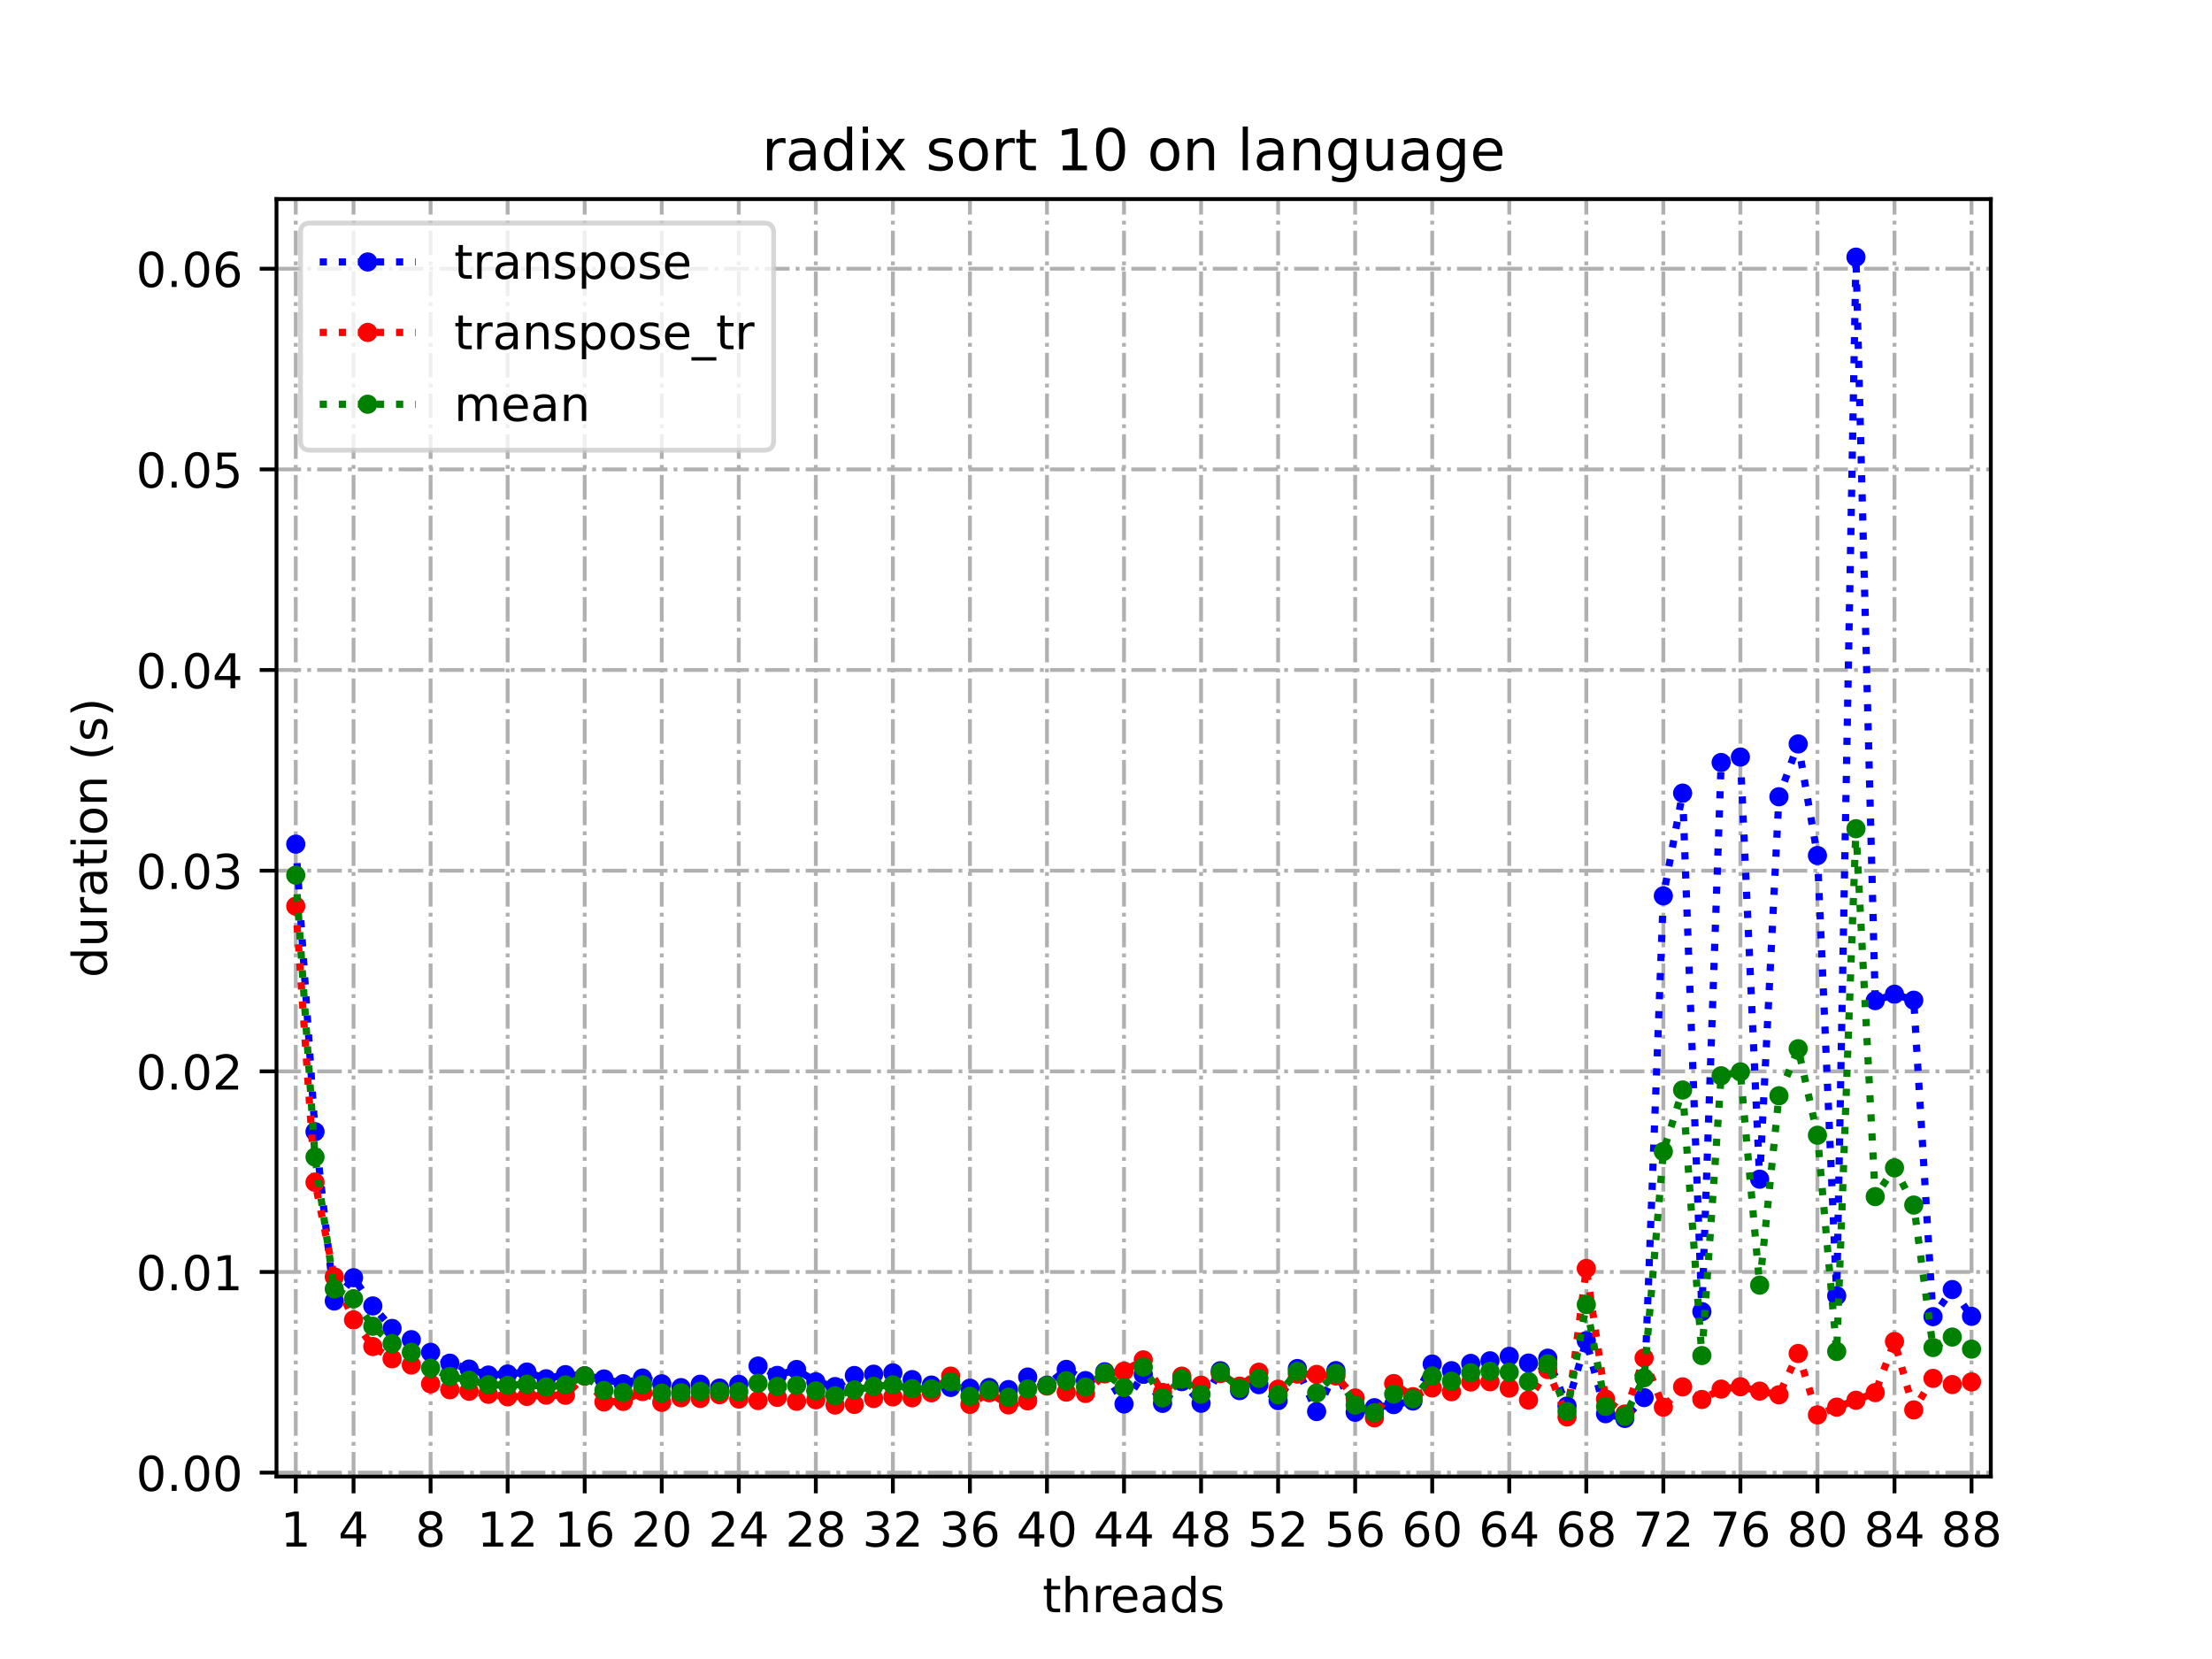 <?xml version="1.0" encoding="utf-8" standalone="no"?>
<!DOCTYPE svg PUBLIC "-//W3C//DTD SVG 1.1//EN"
  "http://www.w3.org/Graphics/SVG/1.1/DTD/svg11.dtd">
<!-- Created with matplotlib (https://matplotlib.org/) -->
<svg height="345.6pt" version="1.1" viewBox="0 0 460.8 345.6" width="460.8pt" xmlns="http://www.w3.org/2000/svg" xmlns:xlink="http://www.w3.org/1999/xlink">
 <defs>
  <style type="text/css">*{stroke-linecap:butt;stroke-linejoin:round;}</style>
 </defs>
 <g id="figure_1">
  <g id="patch_1">
   <path d="M 0 345.6 
L 460.8 345.6 
L 460.8 0 
L 0 0 
z
" style="fill:#ffffff;"/>
  </g>
  <g id="axes_1">
   <g id="patch_2">
    <path d="M 57.6 307.584 
L 414.72 307.584 
L 414.72 41.472 
L 57.6 41.472 
z
" style="fill:#ffffff;"/>
   </g>
   <g id="matplotlib.axis_1">
    <g id="xtick_1">
     <g id="line2d_1">
      <path clip-path="url(#p3f12279bef)" d="M 61.613 307.584 
L 61.613 41.472 
" style="fill:none;stroke:#b0b0b0;stroke-dasharray:5.12,1.28,0.8,1.28;stroke-dashoffset:0;stroke-width:0.8;"/>
     </g>
     <g id="line2d_2">
      <defs>
       <path d="M 0 0 
L 0 3.5 
" id="m43aa8f19bc" style="stroke:#000000;stroke-width:0.8;"/>
      </defs>
      <g>
       <use style="stroke:#000000;stroke-width:0.8;" x="61.613" xlink:href="#m43aa8f19bc" y="307.584"/>
      </g>
     </g>
     <g id="text_1">
      <!-- 1 -->
      <g transform="translate(58.431 322.182)scale(0.1 -0.1)">
       <defs>
        <path d="M 12.406 8.297 
L 28.516 8.297 
L 28.516 63.922 
L 10.984 60.406 
L 10.984 69.391 
L 28.422 72.906 
L 38.281 72.906 
L 38.281 8.297 
L 54.391 8.297 
L 54.391 0 
L 12.406 0 
z
" id="DejaVuSans-49"/>
       </defs>
       <use xlink:href="#DejaVuSans-49"/>
      </g>
     </g>
    </g>
    <g id="xtick_2">
     <g id="line2d_3">
      <path clip-path="url(#p3f12279bef)" d="M 73.65 307.584 
L 73.65 41.472 
" style="fill:none;stroke:#b0b0b0;stroke-dasharray:5.12,1.28,0.8,1.28;stroke-dashoffset:0;stroke-width:0.8;"/>
     </g>
     <g id="line2d_4">
      <g>
       <use style="stroke:#000000;stroke-width:0.8;" x="73.65" xlink:href="#m43aa8f19bc" y="307.584"/>
      </g>
     </g>
     <g id="text_2">
      <!-- 4 -->
      <g transform="translate(70.469 322.182)scale(0.1 -0.1)">
       <defs>
        <path d="M 37.797 64.312 
L 12.891 25.391 
L 37.797 25.391 
z
M 35.203 72.906 
L 47.609 72.906 
L 47.609 25.391 
L 58.016 25.391 
L 58.016 17.188 
L 47.609 17.188 
L 47.609 0 
L 37.797 0 
L 37.797 17.188 
L 4.891 17.188 
L 4.891 26.703 
z
" id="DejaVuSans-52"/>
       </defs>
       <use xlink:href="#DejaVuSans-52"/>
      </g>
     </g>
    </g>
    <g id="xtick_3">
     <g id="line2d_5">
      <path clip-path="url(#p3f12279bef)" d="M 89.701 307.584 
L 89.701 41.472 
" style="fill:none;stroke:#b0b0b0;stroke-dasharray:5.12,1.28,0.8,1.28;stroke-dashoffset:0;stroke-width:0.8;"/>
     </g>
     <g id="line2d_6">
      <g>
       <use style="stroke:#000000;stroke-width:0.8;" x="89.701" xlink:href="#m43aa8f19bc" y="307.584"/>
      </g>
     </g>
     <g id="text_3">
      <!-- 8 -->
      <g transform="translate(86.519 322.182)scale(0.1 -0.1)">
       <defs>
        <path d="M 31.781 34.625 
Q 24.75 34.625 20.719 30.859 
Q 16.703 27.094 16.703 20.516 
Q 16.703 13.922 20.719 10.156 
Q 24.75 6.391 31.781 6.391 
Q 38.812 6.391 42.859 10.172 
Q 46.922 13.969 46.922 20.516 
Q 46.922 27.094 42.891 30.859 
Q 38.875 34.625 31.781 34.625 
z
M 21.922 38.812 
Q 15.578 40.375 12.031 44.719 
Q 8.5 49.078 8.5 55.328 
Q 8.5 64.062 14.719 69.141 
Q 20.953 74.219 31.781 74.219 
Q 42.672 74.219 48.875 69.141 
Q 55.078 64.062 55.078 55.328 
Q 55.078 49.078 51.531 44.719 
Q 48 40.375 41.703 38.812 
Q 48.828 37.156 52.797 32.312 
Q 56.781 27.484 56.781 20.516 
Q 56.781 9.906 50.312 4.234 
Q 43.844 -1.422 31.781 -1.422 
Q 19.734 -1.422 13.25 4.234 
Q 6.781 9.906 6.781 20.516 
Q 6.781 27.484 10.781 32.312 
Q 14.797 37.156 21.922 38.812 
z
M 18.312 54.391 
Q 18.312 48.734 21.844 45.562 
Q 25.391 42.391 31.781 42.391 
Q 38.141 42.391 41.719 45.562 
Q 45.312 48.734 45.312 54.391 
Q 45.312 60.062 41.719 63.234 
Q 38.141 66.406 31.781 66.406 
Q 25.391 66.406 21.844 63.234 
Q 18.312 60.062 18.312 54.391 
z
" id="DejaVuSans-56"/>
       </defs>
       <use xlink:href="#DejaVuSans-56"/>
      </g>
     </g>
    </g>
    <g id="xtick_4">
     <g id="line2d_7">
      <path clip-path="url(#p3f12279bef)" d="M 105.751 307.584 
L 105.751 41.472 
" style="fill:none;stroke:#b0b0b0;stroke-dasharray:5.12,1.28,0.8,1.28;stroke-dashoffset:0;stroke-width:0.8;"/>
     </g>
     <g id="line2d_8">
      <g>
       <use style="stroke:#000000;stroke-width:0.8;" x="105.751" xlink:href="#m43aa8f19bc" y="307.584"/>
      </g>
     </g>
     <g id="text_4">
      <!-- 12 -->
      <g transform="translate(99.389 322.182)scale(0.1 -0.1)">
       <defs>
        <path d="M 19.188 8.297 
L 53.609 8.297 
L 53.609 0 
L 7.328 0 
L 7.328 8.297 
Q 12.938 14.109 22.625 23.891 
Q 32.328 33.688 34.812 36.531 
Q 39.547 41.844 41.422 45.531 
Q 43.312 49.219 43.312 52.781 
Q 43.312 58.594 39.234 62.25 
Q 35.156 65.922 28.609 65.922 
Q 23.969 65.922 18.812 64.312 
Q 13.672 62.703 7.812 59.422 
L 7.812 69.391 
Q 13.766 71.781 18.938 73 
Q 24.125 74.219 28.422 74.219 
Q 39.75 74.219 46.484 68.547 
Q 53.219 62.891 53.219 53.422 
Q 53.219 48.922 51.531 44.891 
Q 49.859 40.875 45.406 35.406 
Q 44.188 33.984 37.641 27.219 
Q 31.109 20.453 19.188 8.297 
z
" id="DejaVuSans-50"/>
       </defs>
       <use xlink:href="#DejaVuSans-49"/>
       <use x="63.623" xlink:href="#DejaVuSans-50"/>
      </g>
     </g>
    </g>
    <g id="xtick_5">
     <g id="line2d_9">
      <path clip-path="url(#p3f12279bef)" d="M 121.801 307.584 
L 121.801 41.472 
" style="fill:none;stroke:#b0b0b0;stroke-dasharray:5.12,1.28,0.8,1.28;stroke-dashoffset:0;stroke-width:0.8;"/>
     </g>
     <g id="line2d_10">
      <g>
       <use style="stroke:#000000;stroke-width:0.8;" x="121.801" xlink:href="#m43aa8f19bc" y="307.584"/>
      </g>
     </g>
     <g id="text_5">
      <!-- 16 -->
      <g transform="translate(115.439 322.182)scale(0.1 -0.1)">
       <defs>
        <path d="M 33.016 40.375 
Q 26.375 40.375 22.484 35.828 
Q 18.609 31.297 18.609 23.391 
Q 18.609 15.531 22.484 10.953 
Q 26.375 6.391 33.016 6.391 
Q 39.656 6.391 43.531 10.953 
Q 47.406 15.531 47.406 23.391 
Q 47.406 31.297 43.531 35.828 
Q 39.656 40.375 33.016 40.375 
z
M 52.594 71.297 
L 52.594 62.312 
Q 48.875 64.062 45.094 64.984 
Q 41.312 65.922 37.594 65.922 
Q 27.828 65.922 22.672 59.328 
Q 17.531 52.734 16.797 39.406 
Q 19.672 43.656 24.016 45.922 
Q 28.375 48.188 33.594 48.188 
Q 44.578 48.188 50.953 41.516 
Q 57.328 34.859 57.328 23.391 
Q 57.328 12.156 50.688 5.359 
Q 44.047 -1.422 33.016 -1.422 
Q 20.359 -1.422 13.672 8.266 
Q 6.984 17.969 6.984 36.375 
Q 6.984 53.656 15.188 63.938 
Q 23.391 74.219 37.203 74.219 
Q 40.922 74.219 44.703 73.484 
Q 48.484 72.75 52.594 71.297 
z
" id="DejaVuSans-54"/>
       </defs>
       <use xlink:href="#DejaVuSans-49"/>
       <use x="63.623" xlink:href="#DejaVuSans-54"/>
      </g>
     </g>
    </g>
    <g id="xtick_6">
     <g id="line2d_11">
      <path clip-path="url(#p3f12279bef)" d="M 137.852 307.584 
L 137.852 41.472 
" style="fill:none;stroke:#b0b0b0;stroke-dasharray:5.12,1.28,0.8,1.28;stroke-dashoffset:0;stroke-width:0.8;"/>
     </g>
     <g id="line2d_12">
      <g>
       <use style="stroke:#000000;stroke-width:0.8;" x="137.852" xlink:href="#m43aa8f19bc" y="307.584"/>
      </g>
     </g>
     <g id="text_6">
      <!-- 20 -->
      <g transform="translate(131.489 322.182)scale(0.1 -0.1)">
       <defs>
        <path d="M 31.781 66.406 
Q 24.172 66.406 20.328 58.906 
Q 16.5 51.422 16.5 36.375 
Q 16.5 21.391 20.328 13.891 
Q 24.172 6.391 31.781 6.391 
Q 39.453 6.391 43.281 13.891 
Q 47.125 21.391 47.125 36.375 
Q 47.125 51.422 43.281 58.906 
Q 39.453 66.406 31.781 66.406 
z
M 31.781 74.219 
Q 44.047 74.219 50.516 64.516 
Q 56.984 54.828 56.984 36.375 
Q 56.984 17.969 50.516 8.266 
Q 44.047 -1.422 31.781 -1.422 
Q 19.531 -1.422 13.062 8.266 
Q 6.594 17.969 6.594 36.375 
Q 6.594 54.828 13.062 64.516 
Q 19.531 74.219 31.781 74.219 
z
" id="DejaVuSans-48"/>
       </defs>
       <use xlink:href="#DejaVuSans-50"/>
       <use x="63.623" xlink:href="#DejaVuSans-48"/>
      </g>
     </g>
    </g>
    <g id="xtick_7">
     <g id="line2d_13">
      <path clip-path="url(#p3f12279bef)" d="M 153.902 307.584 
L 153.902 41.472 
" style="fill:none;stroke:#b0b0b0;stroke-dasharray:5.12,1.28,0.8,1.28;stroke-dashoffset:0;stroke-width:0.8;"/>
     </g>
     <g id="line2d_14">
      <g>
       <use style="stroke:#000000;stroke-width:0.8;" x="153.902" xlink:href="#m43aa8f19bc" y="307.584"/>
      </g>
     </g>
     <g id="text_7">
      <!-- 24 -->
      <g transform="translate(147.54 322.182)scale(0.1 -0.1)">
       <use xlink:href="#DejaVuSans-50"/>
       <use x="63.623" xlink:href="#DejaVuSans-52"/>
      </g>
     </g>
    </g>
    <g id="xtick_8">
     <g id="line2d_15">
      <path clip-path="url(#p3f12279bef)" d="M 169.952 307.584 
L 169.952 41.472 
" style="fill:none;stroke:#b0b0b0;stroke-dasharray:5.12,1.28,0.8,1.28;stroke-dashoffset:0;stroke-width:0.8;"/>
     </g>
     <g id="line2d_16">
      <g>
       <use style="stroke:#000000;stroke-width:0.8;" x="169.952" xlink:href="#m43aa8f19bc" y="307.584"/>
      </g>
     </g>
     <g id="text_8">
      <!-- 28 -->
      <g transform="translate(163.59 322.182)scale(0.1 -0.1)">
       <use xlink:href="#DejaVuSans-50"/>
       <use x="63.623" xlink:href="#DejaVuSans-56"/>
      </g>
     </g>
    </g>
    <g id="xtick_9">
     <g id="line2d_17">
      <path clip-path="url(#p3f12279bef)" d="M 186.003 307.584 
L 186.003 41.472 
" style="fill:none;stroke:#b0b0b0;stroke-dasharray:5.12,1.28,0.8,1.28;stroke-dashoffset:0;stroke-width:0.8;"/>
     </g>
     <g id="line2d_18">
      <g>
       <use style="stroke:#000000;stroke-width:0.8;" x="186.003" xlink:href="#m43aa8f19bc" y="307.584"/>
      </g>
     </g>
     <g id="text_9">
      <!-- 32 -->
      <g transform="translate(179.64 322.182)scale(0.1 -0.1)">
       <defs>
        <path d="M 40.578 39.312 
Q 47.656 37.797 51.625 33 
Q 55.609 28.219 55.609 21.188 
Q 55.609 10.406 48.188 4.484 
Q 40.766 -1.422 27.094 -1.422 
Q 22.516 -1.422 17.656 -0.516 
Q 12.797 0.391 7.625 2.203 
L 7.625 11.719 
Q 11.719 9.328 16.594 8.109 
Q 21.484 6.891 26.812 6.891 
Q 36.078 6.891 40.938 10.547 
Q 45.797 14.203 45.797 21.188 
Q 45.797 27.641 41.281 31.266 
Q 36.766 34.906 28.719 34.906 
L 20.219 34.906 
L 20.219 43.016 
L 29.109 43.016 
Q 36.375 43.016 40.234 45.922 
Q 44.094 48.828 44.094 54.297 
Q 44.094 59.906 40.109 62.906 
Q 36.141 65.922 28.719 65.922 
Q 24.656 65.922 20.016 65.031 
Q 15.375 64.156 9.812 62.312 
L 9.812 71.094 
Q 15.438 72.656 20.344 73.438 
Q 25.25 74.219 29.594 74.219 
Q 40.828 74.219 47.359 69.109 
Q 53.906 64.016 53.906 55.328 
Q 53.906 49.266 50.438 45.094 
Q 46.969 40.922 40.578 39.312 
z
" id="DejaVuSans-51"/>
       </defs>
       <use xlink:href="#DejaVuSans-51"/>
       <use x="63.623" xlink:href="#DejaVuSans-50"/>
      </g>
     </g>
    </g>
    <g id="xtick_10">
     <g id="line2d_19">
      <path clip-path="url(#p3f12279bef)" d="M 202.053 307.584 
L 202.053 41.472 
" style="fill:none;stroke:#b0b0b0;stroke-dasharray:5.12,1.28,0.8,1.28;stroke-dashoffset:0;stroke-width:0.8;"/>
     </g>
     <g id="line2d_20">
      <g>
       <use style="stroke:#000000;stroke-width:0.8;" x="202.053" xlink:href="#m43aa8f19bc" y="307.584"/>
      </g>
     </g>
     <g id="text_10">
      <!-- 36 -->
      <g transform="translate(195.691 322.182)scale(0.1 -0.1)">
       <use xlink:href="#DejaVuSans-51"/>
       <use x="63.623" xlink:href="#DejaVuSans-54"/>
      </g>
     </g>
    </g>
    <g id="xtick_11">
     <g id="line2d_21">
      <path clip-path="url(#p3f12279bef)" d="M 218.103 307.584 
L 218.103 41.472 
" style="fill:none;stroke:#b0b0b0;stroke-dasharray:5.12,1.28,0.8,1.28;stroke-dashoffset:0;stroke-width:0.8;"/>
     </g>
     <g id="line2d_22">
      <g>
       <use style="stroke:#000000;stroke-width:0.8;" x="218.103" xlink:href="#m43aa8f19bc" y="307.584"/>
      </g>
     </g>
     <g id="text_11">
      <!-- 40 -->
      <g transform="translate(211.741 322.182)scale(0.1 -0.1)">
       <use xlink:href="#DejaVuSans-52"/>
       <use x="63.623" xlink:href="#DejaVuSans-48"/>
      </g>
     </g>
    </g>
    <g id="xtick_12">
     <g id="line2d_23">
      <path clip-path="url(#p3f12279bef)" d="M 234.154 307.584 
L 234.154 41.472 
" style="fill:none;stroke:#b0b0b0;stroke-dasharray:5.12,1.28,0.8,1.28;stroke-dashoffset:0;stroke-width:0.8;"/>
     </g>
     <g id="line2d_24">
      <g>
       <use style="stroke:#000000;stroke-width:0.8;" x="234.154" xlink:href="#m43aa8f19bc" y="307.584"/>
      </g>
     </g>
     <g id="text_12">
      <!-- 44 -->
      <g transform="translate(227.791 322.182)scale(0.1 -0.1)">
       <use xlink:href="#DejaVuSans-52"/>
       <use x="63.623" xlink:href="#DejaVuSans-52"/>
      </g>
     </g>
    </g>
    <g id="xtick_13">
     <g id="line2d_25">
      <path clip-path="url(#p3f12279bef)" d="M 250.204 307.584 
L 250.204 41.472 
" style="fill:none;stroke:#b0b0b0;stroke-dasharray:5.12,1.28,0.8,1.28;stroke-dashoffset:0;stroke-width:0.8;"/>
     </g>
     <g id="line2d_26">
      <g>
       <use style="stroke:#000000;stroke-width:0.8;" x="250.204" xlink:href="#m43aa8f19bc" y="307.584"/>
      </g>
     </g>
     <g id="text_13">
      <!-- 48 -->
      <g transform="translate(243.842 322.182)scale(0.1 -0.1)">
       <use xlink:href="#DejaVuSans-52"/>
       <use x="63.623" xlink:href="#DejaVuSans-56"/>
      </g>
     </g>
    </g>
    <g id="xtick_14">
     <g id="line2d_27">
      <path clip-path="url(#p3f12279bef)" d="M 266.254 307.584 
L 266.254 41.472 
" style="fill:none;stroke:#b0b0b0;stroke-dasharray:5.12,1.28,0.8,1.28;stroke-dashoffset:0;stroke-width:0.8;"/>
     </g>
     <g id="line2d_28">
      <g>
       <use style="stroke:#000000;stroke-width:0.8;" x="266.254" xlink:href="#m43aa8f19bc" y="307.584"/>
      </g>
     </g>
     <g id="text_14">
      <!-- 52 -->
      <g transform="translate(259.892 322.182)scale(0.1 -0.1)">
       <defs>
        <path d="M 10.797 72.906 
L 49.516 72.906 
L 49.516 64.594 
L 19.828 64.594 
L 19.828 46.734 
Q 21.969 47.469 24.109 47.828 
Q 26.266 48.188 28.422 48.188 
Q 40.625 48.188 47.75 41.5 
Q 54.891 34.812 54.891 23.391 
Q 54.891 11.625 47.562 5.094 
Q 40.234 -1.422 26.906 -1.422 
Q 22.312 -1.422 17.547 -0.641 
Q 12.797 0.141 7.719 1.703 
L 7.719 11.625 
Q 12.109 9.234 16.797 8.062 
Q 21.484 6.891 26.703 6.891 
Q 35.156 6.891 40.078 11.328 
Q 45.016 15.766 45.016 23.391 
Q 45.016 31 40.078 35.438 
Q 35.156 39.891 26.703 39.891 
Q 22.75 39.891 18.812 39.016 
Q 14.891 38.141 10.797 36.281 
z
" id="DejaVuSans-53"/>
       </defs>
       <use xlink:href="#DejaVuSans-53"/>
       <use x="63.623" xlink:href="#DejaVuSans-50"/>
      </g>
     </g>
    </g>
    <g id="xtick_15">
     <g id="line2d_29">
      <path clip-path="url(#p3f12279bef)" d="M 282.305 307.584 
L 282.305 41.472 
" style="fill:none;stroke:#b0b0b0;stroke-dasharray:5.12,1.28,0.8,1.28;stroke-dashoffset:0;stroke-width:0.8;"/>
     </g>
     <g id="line2d_30">
      <g>
       <use style="stroke:#000000;stroke-width:0.8;" x="282.305" xlink:href="#m43aa8f19bc" y="307.584"/>
      </g>
     </g>
     <g id="text_15">
      <!-- 56 -->
      <g transform="translate(275.942 322.182)scale(0.1 -0.1)">
       <use xlink:href="#DejaVuSans-53"/>
       <use x="63.623" xlink:href="#DejaVuSans-54"/>
      </g>
     </g>
    </g>
    <g id="xtick_16">
     <g id="line2d_31">
      <path clip-path="url(#p3f12279bef)" d="M 298.355 307.584 
L 298.355 41.472 
" style="fill:none;stroke:#b0b0b0;stroke-dasharray:5.12,1.28,0.8,1.28;stroke-dashoffset:0;stroke-width:0.8;"/>
     </g>
     <g id="line2d_32">
      <g>
       <use style="stroke:#000000;stroke-width:0.8;" x="298.355" xlink:href="#m43aa8f19bc" y="307.584"/>
      </g>
     </g>
     <g id="text_16">
      <!-- 60 -->
      <g transform="translate(291.993 322.182)scale(0.1 -0.1)">
       <use xlink:href="#DejaVuSans-54"/>
       <use x="63.623" xlink:href="#DejaVuSans-48"/>
      </g>
     </g>
    </g>
    <g id="xtick_17">
     <g id="line2d_33">
      <path clip-path="url(#p3f12279bef)" d="M 314.405 307.584 
L 314.405 41.472 
" style="fill:none;stroke:#b0b0b0;stroke-dasharray:5.12,1.28,0.8,1.28;stroke-dashoffset:0;stroke-width:0.8;"/>
     </g>
     <g id="line2d_34">
      <g>
       <use style="stroke:#000000;stroke-width:0.8;" x="314.405" xlink:href="#m43aa8f19bc" y="307.584"/>
      </g>
     </g>
     <g id="text_17">
      <!-- 64 -->
      <g transform="translate(308.043 322.182)scale(0.1 -0.1)">
       <use xlink:href="#DejaVuSans-54"/>
       <use x="63.623" xlink:href="#DejaVuSans-52"/>
      </g>
     </g>
    </g>
    <g id="xtick_18">
     <g id="line2d_35">
      <path clip-path="url(#p3f12279bef)" d="M 330.456 307.584 
L 330.456 41.472 
" style="fill:none;stroke:#b0b0b0;stroke-dasharray:5.12,1.28,0.8,1.28;stroke-dashoffset:0;stroke-width:0.8;"/>
     </g>
     <g id="line2d_36">
      <g>
       <use style="stroke:#000000;stroke-width:0.8;" x="330.456" xlink:href="#m43aa8f19bc" y="307.584"/>
      </g>
     </g>
     <g id="text_18">
      <!-- 68 -->
      <g transform="translate(324.093 322.182)scale(0.1 -0.1)">
       <use xlink:href="#DejaVuSans-54"/>
       <use x="63.623" xlink:href="#DejaVuSans-56"/>
      </g>
     </g>
    </g>
    <g id="xtick_19">
     <g id="line2d_37">
      <path clip-path="url(#p3f12279bef)" d="M 346.506 307.584 
L 346.506 41.472 
" style="fill:none;stroke:#b0b0b0;stroke-dasharray:5.12,1.28,0.8,1.28;stroke-dashoffset:0;stroke-width:0.8;"/>
     </g>
     <g id="line2d_38">
      <g>
       <use style="stroke:#000000;stroke-width:0.8;" x="346.506" xlink:href="#m43aa8f19bc" y="307.584"/>
      </g>
     </g>
     <g id="text_19">
      <!-- 72 -->
      <g transform="translate(340.144 322.182)scale(0.1 -0.1)">
       <defs>
        <path d="M 8.203 72.906 
L 55.078 72.906 
L 55.078 68.703 
L 28.609 0 
L 18.312 0 
L 43.219 64.594 
L 8.203 64.594 
z
" id="DejaVuSans-55"/>
       </defs>
       <use xlink:href="#DejaVuSans-55"/>
       <use x="63.623" xlink:href="#DejaVuSans-50"/>
      </g>
     </g>
    </g>
    <g id="xtick_20">
     <g id="line2d_39">
      <path clip-path="url(#p3f12279bef)" d="M 362.556 307.584 
L 362.556 41.472 
" style="fill:none;stroke:#b0b0b0;stroke-dasharray:5.12,1.28,0.8,1.28;stroke-dashoffset:0;stroke-width:0.8;"/>
     </g>
     <g id="line2d_40">
      <g>
       <use style="stroke:#000000;stroke-width:0.8;" x="362.556" xlink:href="#m43aa8f19bc" y="307.584"/>
      </g>
     </g>
     <g id="text_20">
      <!-- 76 -->
      <g transform="translate(356.194 322.182)scale(0.1 -0.1)">
       <use xlink:href="#DejaVuSans-55"/>
       <use x="63.623" xlink:href="#DejaVuSans-54"/>
      </g>
     </g>
    </g>
    <g id="xtick_21">
     <g id="line2d_41">
      <path clip-path="url(#p3f12279bef)" d="M 378.607 307.584 
L 378.607 41.472 
" style="fill:none;stroke:#b0b0b0;stroke-dasharray:5.12,1.28,0.8,1.28;stroke-dashoffset:0;stroke-width:0.8;"/>
     </g>
     <g id="line2d_42">
      <g>
       <use style="stroke:#000000;stroke-width:0.8;" x="378.607" xlink:href="#m43aa8f19bc" y="307.584"/>
      </g>
     </g>
     <g id="text_21">
      <!-- 80 -->
      <g transform="translate(372.244 322.182)scale(0.1 -0.1)">
       <use xlink:href="#DejaVuSans-56"/>
       <use x="63.623" xlink:href="#DejaVuSans-48"/>
      </g>
     </g>
    </g>
    <g id="xtick_22">
     <g id="line2d_43">
      <path clip-path="url(#p3f12279bef)" d="M 394.657 307.584 
L 394.657 41.472 
" style="fill:none;stroke:#b0b0b0;stroke-dasharray:5.12,1.28,0.8,1.28;stroke-dashoffset:0;stroke-width:0.8;"/>
     </g>
     <g id="line2d_44">
      <g>
       <use style="stroke:#000000;stroke-width:0.8;" x="394.657" xlink:href="#m43aa8f19bc" y="307.584"/>
      </g>
     </g>
     <g id="text_22">
      <!-- 84 -->
      <g transform="translate(388.295 322.182)scale(0.1 -0.1)">
       <use xlink:href="#DejaVuSans-56"/>
       <use x="63.623" xlink:href="#DejaVuSans-52"/>
      </g>
     </g>
    </g>
    <g id="xtick_23">
     <g id="line2d_45">
      <path clip-path="url(#p3f12279bef)" d="M 410.707 307.584 
L 410.707 41.472 
" style="fill:none;stroke:#b0b0b0;stroke-dasharray:5.12,1.28,0.8,1.28;stroke-dashoffset:0;stroke-width:0.8;"/>
     </g>
     <g id="line2d_46">
      <g>
       <use style="stroke:#000000;stroke-width:0.8;" x="410.707" xlink:href="#m43aa8f19bc" y="307.584"/>
      </g>
     </g>
     <g id="text_23">
      <!-- 88 -->
      <g transform="translate(404.345 322.182)scale(0.1 -0.1)">
       <use xlink:href="#DejaVuSans-56"/>
       <use x="63.623" xlink:href="#DejaVuSans-56"/>
      </g>
     </g>
    </g>
    <g id="text_24">
     <!-- threads -->
     <g transform="translate(217.169 335.861)scale(0.1 -0.1)">
      <defs>
       <path d="M 18.312 70.219 
L 18.312 54.688 
L 36.812 54.688 
L 36.812 47.703 
L 18.312 47.703 
L 18.312 18.016 
Q 18.312 11.328 20.141 9.422 
Q 21.969 7.516 27.594 7.516 
L 36.812 7.516 
L 36.812 0 
L 27.594 0 
Q 17.188 0 13.234 3.875 
Q 9.281 7.766 9.281 18.016 
L 9.281 47.703 
L 2.688 47.703 
L 2.688 54.688 
L 9.281 54.688 
L 9.281 70.219 
z
" id="DejaVuSans-116"/>
       <path d="M 54.891 33.016 
L 54.891 0 
L 45.906 0 
L 45.906 32.719 
Q 45.906 40.484 42.875 44.328 
Q 39.844 48.188 33.797 48.188 
Q 26.516 48.188 22.312 43.547 
Q 18.109 38.922 18.109 30.906 
L 18.109 0 
L 9.078 0 
L 9.078 75.984 
L 18.109 75.984 
L 18.109 46.188 
Q 21.344 51.125 25.703 53.562 
Q 30.078 56 35.797 56 
Q 45.219 56 50.047 50.172 
Q 54.891 44.344 54.891 33.016 
z
" id="DejaVuSans-104"/>
       <path d="M 41.109 46.297 
Q 39.594 47.172 37.812 47.578 
Q 36.031 48 33.891 48 
Q 26.266 48 22.188 43.047 
Q 18.109 38.094 18.109 28.812 
L 18.109 0 
L 9.078 0 
L 9.078 54.688 
L 18.109 54.688 
L 18.109 46.188 
Q 20.953 51.172 25.484 53.578 
Q 30.031 56 36.531 56 
Q 37.453 56 38.578 55.875 
Q 39.703 55.766 41.062 55.516 
z
" id="DejaVuSans-114"/>
       <path d="M 56.203 29.594 
L 56.203 25.203 
L 14.891 25.203 
Q 15.484 15.922 20.484 11.062 
Q 25.484 6.203 34.422 6.203 
Q 39.594 6.203 44.453 7.469 
Q 49.312 8.734 54.109 11.281 
L 54.109 2.781 
Q 49.266 0.734 44.188 -0.344 
Q 39.109 -1.422 33.891 -1.422 
Q 20.797 -1.422 13.156 6.188 
Q 5.516 13.812 5.516 26.812 
Q 5.516 40.234 12.766 48.109 
Q 20.016 56 32.328 56 
Q 43.359 56 49.781 48.891 
Q 56.203 41.797 56.203 29.594 
z
M 47.219 32.234 
Q 47.125 39.594 43.094 43.984 
Q 39.062 48.391 32.422 48.391 
Q 24.906 48.391 20.391 44.141 
Q 15.875 39.891 15.188 32.172 
z
" id="DejaVuSans-101"/>
       <path d="M 34.281 27.484 
Q 23.391 27.484 19.188 25 
Q 14.984 22.516 14.984 16.5 
Q 14.984 11.719 18.141 8.906 
Q 21.297 6.109 26.703 6.109 
Q 34.188 6.109 38.703 11.406 
Q 43.219 16.703 43.219 25.484 
L 43.219 27.484 
z
M 52.203 31.203 
L 52.203 0 
L 43.219 0 
L 43.219 8.297 
Q 40.141 3.328 35.547 0.953 
Q 30.953 -1.422 24.312 -1.422 
Q 15.922 -1.422 10.953 3.297 
Q 6 8.016 6 15.922 
Q 6 25.141 12.172 29.828 
Q 18.359 34.516 30.609 34.516 
L 43.219 34.516 
L 43.219 35.406 
Q 43.219 41.609 39.141 45 
Q 35.062 48.391 27.688 48.391 
Q 23 48.391 18.547 47.266 
Q 14.109 46.141 10.016 43.891 
L 10.016 52.203 
Q 14.938 54.109 19.578 55.047 
Q 24.219 56 28.609 56 
Q 40.484 56 46.344 49.844 
Q 52.203 43.703 52.203 31.203 
z
" id="DejaVuSans-97"/>
       <path d="M 45.406 46.391 
L 45.406 75.984 
L 54.391 75.984 
L 54.391 0 
L 45.406 0 
L 45.406 8.203 
Q 42.578 3.328 38.25 0.953 
Q 33.938 -1.422 27.875 -1.422 
Q 17.969 -1.422 11.734 6.484 
Q 5.516 14.406 5.516 27.297 
Q 5.516 40.188 11.734 48.094 
Q 17.969 56 27.875 56 
Q 33.938 56 38.25 53.625 
Q 42.578 51.266 45.406 46.391 
z
M 14.797 27.297 
Q 14.797 17.391 18.875 11.75 
Q 22.953 6.109 30.078 6.109 
Q 37.203 6.109 41.297 11.75 
Q 45.406 17.391 45.406 27.297 
Q 45.406 37.203 41.297 42.844 
Q 37.203 48.484 30.078 48.484 
Q 22.953 48.484 18.875 42.844 
Q 14.797 37.203 14.797 27.297 
z
" id="DejaVuSans-100"/>
       <path d="M 44.281 53.078 
L 44.281 44.578 
Q 40.484 46.531 36.375 47.5 
Q 32.281 48.484 27.875 48.484 
Q 21.188 48.484 17.844 46.438 
Q 14.5 44.391 14.5 40.281 
Q 14.5 37.156 16.891 35.375 
Q 19.281 33.594 26.516 31.984 
L 29.594 31.297 
Q 39.156 29.25 43.188 25.516 
Q 47.219 21.781 47.219 15.094 
Q 47.219 7.469 41.188 3.016 
Q 35.156 -1.422 24.609 -1.422 
Q 20.219 -1.422 15.453 -0.562 
Q 10.688 0.297 5.422 2 
L 5.422 11.281 
Q 10.406 8.688 15.234 7.391 
Q 20.062 6.109 24.812 6.109 
Q 31.156 6.109 34.562 8.281 
Q 37.984 10.453 37.984 14.406 
Q 37.984 18.062 35.516 20.016 
Q 33.062 21.969 24.703 23.781 
L 21.578 24.516 
Q 13.234 26.266 9.516 29.906 
Q 5.812 33.547 5.812 39.891 
Q 5.812 47.609 11.281 51.797 
Q 16.75 56 26.812 56 
Q 31.781 56 36.172 55.266 
Q 40.578 54.547 44.281 53.078 
z
" id="DejaVuSans-115"/>
      </defs>
      <use xlink:href="#DejaVuSans-116"/>
      <use x="39.209" xlink:href="#DejaVuSans-104"/>
      <use x="102.588" xlink:href="#DejaVuSans-114"/>
      <use x="141.451" xlink:href="#DejaVuSans-101"/>
      <use x="202.975" xlink:href="#DejaVuSans-97"/>
      <use x="264.254" xlink:href="#DejaVuSans-100"/>
      <use x="327.73" xlink:href="#DejaVuSans-115"/>
     </g>
    </g>
   </g>
   <g id="matplotlib.axis_2">
    <g id="ytick_1">
     <g id="line2d_47">
      <path clip-path="url(#p3f12279bef)" d="M 57.6 306.773 
L 414.72 306.773 
" style="fill:none;stroke:#b0b0b0;stroke-dasharray:5.12,1.28,0.8,1.28;stroke-dashoffset:0;stroke-width:0.8;"/>
     </g>
     <g id="line2d_48">
      <defs>
       <path d="M 0 0 
L -3.5 0 
" id="m6571dca582" style="stroke:#000000;stroke-width:0.8;"/>
      </defs>
      <g>
       <use style="stroke:#000000;stroke-width:0.8;" x="57.6" xlink:href="#m6571dca582" y="306.773"/>
      </g>
     </g>
     <g id="text_25">
      <!-- 0.00 -->
      <g transform="translate(28.334 310.572)scale(0.1 -0.1)">
       <defs>
        <path d="M 10.688 12.406 
L 21 12.406 
L 21 0 
L 10.688 0 
z
" id="DejaVuSans-46"/>
       </defs>
       <use xlink:href="#DejaVuSans-48"/>
       <use x="63.623" xlink:href="#DejaVuSans-46"/>
       <use x="95.41" xlink:href="#DejaVuSans-48"/>
       <use x="159.033" xlink:href="#DejaVuSans-48"/>
      </g>
     </g>
    </g>
    <g id="ytick_2">
     <g id="line2d_49">
      <path clip-path="url(#p3f12279bef)" d="M 57.6 264.974 
L 414.72 264.974 
" style="fill:none;stroke:#b0b0b0;stroke-dasharray:5.12,1.28,0.8,1.28;stroke-dashoffset:0;stroke-width:0.8;"/>
     </g>
     <g id="line2d_50">
      <g>
       <use style="stroke:#000000;stroke-width:0.8;" x="57.6" xlink:href="#m6571dca582" y="264.974"/>
      </g>
     </g>
     <g id="text_26">
      <!-- 0.01 -->
      <g transform="translate(28.334 268.773)scale(0.1 -0.1)">
       <use xlink:href="#DejaVuSans-48"/>
       <use x="63.623" xlink:href="#DejaVuSans-46"/>
       <use x="95.41" xlink:href="#DejaVuSans-48"/>
       <use x="159.033" xlink:href="#DejaVuSans-49"/>
      </g>
     </g>
    </g>
    <g id="ytick_3">
     <g id="line2d_51">
      <path clip-path="url(#p3f12279bef)" d="M 57.6 223.176 
L 414.72 223.176 
" style="fill:none;stroke:#b0b0b0;stroke-dasharray:5.12,1.28,0.8,1.28;stroke-dashoffset:0;stroke-width:0.8;"/>
     </g>
     <g id="line2d_52">
      <g>
       <use style="stroke:#000000;stroke-width:0.8;" x="57.6" xlink:href="#m6571dca582" y="223.176"/>
      </g>
     </g>
     <g id="text_27">
      <!-- 0.02 -->
      <g transform="translate(28.334 226.975)scale(0.1 -0.1)">
       <use xlink:href="#DejaVuSans-48"/>
       <use x="63.623" xlink:href="#DejaVuSans-46"/>
       <use x="95.41" xlink:href="#DejaVuSans-48"/>
       <use x="159.033" xlink:href="#DejaVuSans-50"/>
      </g>
     </g>
    </g>
    <g id="ytick_4">
     <g id="line2d_53">
      <path clip-path="url(#p3f12279bef)" d="M 57.6 181.377 
L 414.72 181.377 
" style="fill:none;stroke:#b0b0b0;stroke-dasharray:5.12,1.28,0.8,1.28;stroke-dashoffset:0;stroke-width:0.8;"/>
     </g>
     <g id="line2d_54">
      <g>
       <use style="stroke:#000000;stroke-width:0.8;" x="57.6" xlink:href="#m6571dca582" y="181.377"/>
      </g>
     </g>
     <g id="text_28">
      <!-- 0.03 -->
      <g transform="translate(28.334 185.176)scale(0.1 -0.1)">
       <use xlink:href="#DejaVuSans-48"/>
       <use x="63.623" xlink:href="#DejaVuSans-46"/>
       <use x="95.41" xlink:href="#DejaVuSans-48"/>
       <use x="159.033" xlink:href="#DejaVuSans-51"/>
      </g>
     </g>
    </g>
    <g id="ytick_5">
     <g id="line2d_55">
      <path clip-path="url(#p3f12279bef)" d="M 57.6 139.578 
L 414.72 139.578 
" style="fill:none;stroke:#b0b0b0;stroke-dasharray:5.12,1.28,0.8,1.28;stroke-dashoffset:0;stroke-width:0.8;"/>
     </g>
     <g id="line2d_56">
      <g>
       <use style="stroke:#000000;stroke-width:0.8;" x="57.6" xlink:href="#m6571dca582" y="139.578"/>
      </g>
     </g>
     <g id="text_29">
      <!-- 0.04 -->
      <g transform="translate(28.334 143.377)scale(0.1 -0.1)">
       <use xlink:href="#DejaVuSans-48"/>
       <use x="63.623" xlink:href="#DejaVuSans-46"/>
       <use x="95.41" xlink:href="#DejaVuSans-48"/>
       <use x="159.033" xlink:href="#DejaVuSans-52"/>
      </g>
     </g>
    </g>
    <g id="ytick_6">
     <g id="line2d_57">
      <path clip-path="url(#p3f12279bef)" d="M 57.6 97.779 
L 414.72 97.779 
" style="fill:none;stroke:#b0b0b0;stroke-dasharray:5.12,1.28,0.8,1.28;stroke-dashoffset:0;stroke-width:0.8;"/>
     </g>
     <g id="line2d_58">
      <g>
       <use style="stroke:#000000;stroke-width:0.8;" x="57.6" xlink:href="#m6571dca582" y="97.779"/>
      </g>
     </g>
     <g id="text_30">
      <!-- 0.05 -->
      <g transform="translate(28.334 101.578)scale(0.1 -0.1)">
       <use xlink:href="#DejaVuSans-48"/>
       <use x="63.623" xlink:href="#DejaVuSans-46"/>
       <use x="95.41" xlink:href="#DejaVuSans-48"/>
       <use x="159.033" xlink:href="#DejaVuSans-53"/>
      </g>
     </g>
    </g>
    <g id="ytick_7">
     <g id="line2d_59">
      <path clip-path="url(#p3f12279bef)" d="M 57.6 55.98 
L 414.72 55.98 
" style="fill:none;stroke:#b0b0b0;stroke-dasharray:5.12,1.28,0.8,1.28;stroke-dashoffset:0;stroke-width:0.8;"/>
     </g>
     <g id="line2d_60">
      <g>
       <use style="stroke:#000000;stroke-width:0.8;" x="57.6" xlink:href="#m6571dca582" y="55.98"/>
      </g>
     </g>
     <g id="text_31">
      <!-- 0.06 -->
      <g transform="translate(28.334 59.78)scale(0.1 -0.1)">
       <use xlink:href="#DejaVuSans-48"/>
       <use x="63.623" xlink:href="#DejaVuSans-46"/>
       <use x="95.41" xlink:href="#DejaVuSans-48"/>
       <use x="159.033" xlink:href="#DejaVuSans-54"/>
      </g>
     </g>
    </g>
    <g id="text_32">
     <!-- duration (s) -->
     <g transform="translate(22.255 203.663)rotate(-90)scale(0.1 -0.1)">
      <defs>
       <path d="M 8.5 21.578 
L 8.5 54.688 
L 17.484 54.688 
L 17.484 21.922 
Q 17.484 14.156 20.5 10.266 
Q 23.531 6.391 29.594 6.391 
Q 36.859 6.391 41.078 11.031 
Q 45.312 15.672 45.312 23.688 
L 45.312 54.688 
L 54.297 54.688 
L 54.297 0 
L 45.312 0 
L 45.312 8.406 
Q 42.047 3.422 37.719 1 
Q 33.406 -1.422 27.688 -1.422 
Q 18.266 -1.422 13.375 4.438 
Q 8.5 10.297 8.5 21.578 
z
M 31.109 56 
z
" id="DejaVuSans-117"/>
       <path d="M 9.422 54.688 
L 18.406 54.688 
L 18.406 0 
L 9.422 0 
z
M 9.422 75.984 
L 18.406 75.984 
L 18.406 64.594 
L 9.422 64.594 
z
" id="DejaVuSans-105"/>
       <path d="M 30.609 48.391 
Q 23.391 48.391 19.188 42.75 
Q 14.984 37.109 14.984 27.297 
Q 14.984 17.484 19.156 11.844 
Q 23.344 6.203 30.609 6.203 
Q 37.797 6.203 41.984 11.859 
Q 46.188 17.531 46.188 27.297 
Q 46.188 37.016 41.984 42.703 
Q 37.797 48.391 30.609 48.391 
z
M 30.609 56 
Q 42.328 56 49.016 48.375 
Q 55.719 40.766 55.719 27.297 
Q 55.719 13.875 49.016 6.219 
Q 42.328 -1.422 30.609 -1.422 
Q 18.844 -1.422 12.172 6.219 
Q 5.516 13.875 5.516 27.297 
Q 5.516 40.766 12.172 48.375 
Q 18.844 56 30.609 56 
z
" id="DejaVuSans-111"/>
       <path d="M 54.891 33.016 
L 54.891 0 
L 45.906 0 
L 45.906 32.719 
Q 45.906 40.484 42.875 44.328 
Q 39.844 48.188 33.797 48.188 
Q 26.516 48.188 22.312 43.547 
Q 18.109 38.922 18.109 30.906 
L 18.109 0 
L 9.078 0 
L 9.078 54.688 
L 18.109 54.688 
L 18.109 46.188 
Q 21.344 51.125 25.703 53.562 
Q 30.078 56 35.797 56 
Q 45.219 56 50.047 50.172 
Q 54.891 44.344 54.891 33.016 
z
" id="DejaVuSans-110"/>
       <path id="DejaVuSans-32"/>
       <path d="M 31 75.875 
Q 24.469 64.656 21.281 53.656 
Q 18.109 42.672 18.109 31.391 
Q 18.109 20.125 21.312 9.062 
Q 24.516 -2 31 -13.188 
L 23.188 -13.188 
Q 15.875 -1.703 12.234 9.375 
Q 8.594 20.453 8.594 31.391 
Q 8.594 42.281 12.203 53.312 
Q 15.828 64.359 23.188 75.875 
z
" id="DejaVuSans-40"/>
       <path d="M 8.016 75.875 
L 15.828 75.875 
Q 23.141 64.359 26.781 53.312 
Q 30.422 42.281 30.422 31.391 
Q 30.422 20.453 26.781 9.375 
Q 23.141 -1.703 15.828 -13.188 
L 8.016 -13.188 
Q 14.5 -2 17.703 9.062 
Q 20.906 20.125 20.906 31.391 
Q 20.906 42.672 17.703 53.656 
Q 14.5 64.656 8.016 75.875 
z
" id="DejaVuSans-41"/>
      </defs>
      <use xlink:href="#DejaVuSans-100"/>
      <use x="63.477" xlink:href="#DejaVuSans-117"/>
      <use x="126.855" xlink:href="#DejaVuSans-114"/>
      <use x="167.969" xlink:href="#DejaVuSans-97"/>
      <use x="229.248" xlink:href="#DejaVuSans-116"/>
      <use x="268.457" xlink:href="#DejaVuSans-105"/>
      <use x="296.24" xlink:href="#DejaVuSans-111"/>
      <use x="357.422" xlink:href="#DejaVuSans-110"/>
      <use x="420.801" xlink:href="#DejaVuSans-32"/>
      <use x="452.588" xlink:href="#DejaVuSans-40"/>
      <use x="491.602" xlink:href="#DejaVuSans-115"/>
      <use x="543.701" xlink:href="#DejaVuSans-41"/>
     </g>
    </g>
   </g>
   <g id="line2d_61">
    <path clip-path="url(#p3f12279bef)" d="M 61.613 175.851 
L 65.625 235.757 
L 69.638 271.022 
L 73.65 266.174 
L 77.663 272.055 
L 81.676 276.737 
L 85.688 279.078 
L 89.701 281.711 
L 93.713 283.976 
L 97.726 285.201 
L 101.738 286.45 
L 105.751 286.225 
L 109.764 285.819 
L 113.776 287.224 
L 117.789 286.362 
L 121.801 286.602 
L 125.814 287.261 
L 129.827 288.257 
L 133.839 287.078 
L 137.852 288.273 
L 141.864 289.067 
L 145.877 288.357 
L 149.889 289.155 
L 153.902 288.382 
L 157.915 284.574 
L 161.927 286.522 
L 165.94 285.289 
L 169.952 287.846 
L 173.965 288.85 
L 177.978 286.543 
L 181.99 286.267 
L 186.003 285.995 
L 190.015 287.395 
L 194.028 288.537 
L 198.04 289.025 
L 202.053 289.185 
L 206.066 289.034 
L 210.078 289.469 
L 214.091 286.865 
L 218.103 288.558 
L 222.116 285.267 
L 226.129 287.6 
L 230.141 285.761 
L 234.154 292.473 
L 238.166 286.288 
L 242.179 292.348 
L 246.191 287.825 
L 250.204 292.323 
L 254.217 285.548 
L 258.229 289.686 
L 262.242 288.453 
L 266.254 291.78 
L 270.267 285.092 
L 274.28 294.049 
L 278.292 285.53 
L 282.305 294.208 
L 286.317 293.251 
L 290.33 292.608 
L 294.342 291.86 
L 298.355 284.151 
L 302.368 285.539 
L 306.38 284.026 
L 310.393 283.478 
L 314.405 282.551 
L 318.418 283.951 
L 322.431 282.935 
L 326.443 292.904 
L 330.456 279.299 
L 334.468 294.505 
L 338.481 295.488 
L 342.493 291.14 
L 346.506 186.627 
L 350.519 165.222 
L 354.531 273.23 
L 358.544 158.84 
L 362.556 157.706 
L 366.569 245.647 
L 370.582 165.978 
L 374.594 154.976 
L 378.607 178.222 
L 382.619 269.94 
L 386.632 53.568 
L 390.644 208.449 
L 394.657 207.112 
L 398.67 208.363 
L 402.682 274.282 
L 406.695 268.64 
L 410.707 274.215 
" style="fill:none;stroke:#0000ff;stroke-dasharray:1.5,2.475;stroke-dashoffset:0;stroke-width:1.5;"/>
    <defs>
     <path d="M 0 1.5 
C 0.398 1.5 0.779 1.342 1.061 1.061 
C 1.342 0.779 1.5 0.398 1.5 0 
C 1.5 -0.398 1.342 -0.779 1.061 -1.061 
C 0.779 -1.342 0.398 -1.5 0 -1.5 
C -0.398 -1.5 -0.779 -1.342 -1.061 -1.061 
C -1.342 -0.779 -1.5 -0.398 -1.5 0 
C -1.5 0.398 -1.342 0.779 -1.061 1.061 
C -0.779 1.342 -0.398 1.5 0 1.5 
z
" id="m2ad6832e2f" style="stroke:#0000ff;"/>
    </defs>
    <g clip-path="url(#p3f12279bef)">
     <use style="fill:#0000ff;stroke:#0000ff;" x="61.613" xlink:href="#m2ad6832e2f" y="175.851"/>
     <use style="fill:#0000ff;stroke:#0000ff;" x="65.625" xlink:href="#m2ad6832e2f" y="235.757"/>
     <use style="fill:#0000ff;stroke:#0000ff;" x="69.638" xlink:href="#m2ad6832e2f" y="271.022"/>
     <use style="fill:#0000ff;stroke:#0000ff;" x="73.65" xlink:href="#m2ad6832e2f" y="266.174"/>
     <use style="fill:#0000ff;stroke:#0000ff;" x="77.663" xlink:href="#m2ad6832e2f" y="272.055"/>
     <use style="fill:#0000ff;stroke:#0000ff;" x="81.676" xlink:href="#m2ad6832e2f" y="276.737"/>
     <use style="fill:#0000ff;stroke:#0000ff;" x="85.688" xlink:href="#m2ad6832e2f" y="279.078"/>
     <use style="fill:#0000ff;stroke:#0000ff;" x="89.701" xlink:href="#m2ad6832e2f" y="281.711"/>
     <use style="fill:#0000ff;stroke:#0000ff;" x="93.713" xlink:href="#m2ad6832e2f" y="283.976"/>
     <use style="fill:#0000ff;stroke:#0000ff;" x="97.726" xlink:href="#m2ad6832e2f" y="285.201"/>
     <use style="fill:#0000ff;stroke:#0000ff;" x="101.738" xlink:href="#m2ad6832e2f" y="286.45"/>
     <use style="fill:#0000ff;stroke:#0000ff;" x="105.751" xlink:href="#m2ad6832e2f" y="286.225"/>
     <use style="fill:#0000ff;stroke:#0000ff;" x="109.764" xlink:href="#m2ad6832e2f" y="285.819"/>
     <use style="fill:#0000ff;stroke:#0000ff;" x="113.776" xlink:href="#m2ad6832e2f" y="287.224"/>
     <use style="fill:#0000ff;stroke:#0000ff;" x="117.789" xlink:href="#m2ad6832e2f" y="286.362"/>
     <use style="fill:#0000ff;stroke:#0000ff;" x="121.801" xlink:href="#m2ad6832e2f" y="286.602"/>
     <use style="fill:#0000ff;stroke:#0000ff;" x="125.814" xlink:href="#m2ad6832e2f" y="287.261"/>
     <use style="fill:#0000ff;stroke:#0000ff;" x="129.827" xlink:href="#m2ad6832e2f" y="288.257"/>
     <use style="fill:#0000ff;stroke:#0000ff;" x="133.839" xlink:href="#m2ad6832e2f" y="287.078"/>
     <use style="fill:#0000ff;stroke:#0000ff;" x="137.852" xlink:href="#m2ad6832e2f" y="288.273"/>
     <use style="fill:#0000ff;stroke:#0000ff;" x="141.864" xlink:href="#m2ad6832e2f" y="289.067"/>
     <use style="fill:#0000ff;stroke:#0000ff;" x="145.877" xlink:href="#m2ad6832e2f" y="288.357"/>
     <use style="fill:#0000ff;stroke:#0000ff;" x="149.889" xlink:href="#m2ad6832e2f" y="289.155"/>
     <use style="fill:#0000ff;stroke:#0000ff;" x="153.902" xlink:href="#m2ad6832e2f" y="288.382"/>
     <use style="fill:#0000ff;stroke:#0000ff;" x="157.915" xlink:href="#m2ad6832e2f" y="284.574"/>
     <use style="fill:#0000ff;stroke:#0000ff;" x="161.927" xlink:href="#m2ad6832e2f" y="286.522"/>
     <use style="fill:#0000ff;stroke:#0000ff;" x="165.94" xlink:href="#m2ad6832e2f" y="285.289"/>
     <use style="fill:#0000ff;stroke:#0000ff;" x="169.952" xlink:href="#m2ad6832e2f" y="287.846"/>
     <use style="fill:#0000ff;stroke:#0000ff;" x="173.965" xlink:href="#m2ad6832e2f" y="288.85"/>
     <use style="fill:#0000ff;stroke:#0000ff;" x="177.978" xlink:href="#m2ad6832e2f" y="286.543"/>
     <use style="fill:#0000ff;stroke:#0000ff;" x="181.99" xlink:href="#m2ad6832e2f" y="286.267"/>
     <use style="fill:#0000ff;stroke:#0000ff;" x="186.003" xlink:href="#m2ad6832e2f" y="285.995"/>
     <use style="fill:#0000ff;stroke:#0000ff;" x="190.015" xlink:href="#m2ad6832e2f" y="287.395"/>
     <use style="fill:#0000ff;stroke:#0000ff;" x="194.028" xlink:href="#m2ad6832e2f" y="288.537"/>
     <use style="fill:#0000ff;stroke:#0000ff;" x="198.04" xlink:href="#m2ad6832e2f" y="289.025"/>
     <use style="fill:#0000ff;stroke:#0000ff;" x="202.053" xlink:href="#m2ad6832e2f" y="289.185"/>
     <use style="fill:#0000ff;stroke:#0000ff;" x="206.066" xlink:href="#m2ad6832e2f" y="289.034"/>
     <use style="fill:#0000ff;stroke:#0000ff;" x="210.078" xlink:href="#m2ad6832e2f" y="289.469"/>
     <use style="fill:#0000ff;stroke:#0000ff;" x="214.091" xlink:href="#m2ad6832e2f" y="286.865"/>
     <use style="fill:#0000ff;stroke:#0000ff;" x="218.103" xlink:href="#m2ad6832e2f" y="288.558"/>
     <use style="fill:#0000ff;stroke:#0000ff;" x="222.116" xlink:href="#m2ad6832e2f" y="285.267"/>
     <use style="fill:#0000ff;stroke:#0000ff;" x="226.129" xlink:href="#m2ad6832e2f" y="287.6"/>
     <use style="fill:#0000ff;stroke:#0000ff;" x="230.141" xlink:href="#m2ad6832e2f" y="285.761"/>
     <use style="fill:#0000ff;stroke:#0000ff;" x="234.154" xlink:href="#m2ad6832e2f" y="292.473"/>
     <use style="fill:#0000ff;stroke:#0000ff;" x="238.166" xlink:href="#m2ad6832e2f" y="286.288"/>
     <use style="fill:#0000ff;stroke:#0000ff;" x="242.179" xlink:href="#m2ad6832e2f" y="292.348"/>
     <use style="fill:#0000ff;stroke:#0000ff;" x="246.191" xlink:href="#m2ad6832e2f" y="287.825"/>
     <use style="fill:#0000ff;stroke:#0000ff;" x="250.204" xlink:href="#m2ad6832e2f" y="292.323"/>
     <use style="fill:#0000ff;stroke:#0000ff;" x="254.217" xlink:href="#m2ad6832e2f" y="285.548"/>
     <use style="fill:#0000ff;stroke:#0000ff;" x="258.229" xlink:href="#m2ad6832e2f" y="289.686"/>
     <use style="fill:#0000ff;stroke:#0000ff;" x="262.242" xlink:href="#m2ad6832e2f" y="288.453"/>
     <use style="fill:#0000ff;stroke:#0000ff;" x="266.254" xlink:href="#m2ad6832e2f" y="291.78"/>
     <use style="fill:#0000ff;stroke:#0000ff;" x="270.267" xlink:href="#m2ad6832e2f" y="285.092"/>
     <use style="fill:#0000ff;stroke:#0000ff;" x="274.28" xlink:href="#m2ad6832e2f" y="294.049"/>
     <use style="fill:#0000ff;stroke:#0000ff;" x="278.292" xlink:href="#m2ad6832e2f" y="285.53"/>
     <use style="fill:#0000ff;stroke:#0000ff;" x="282.305" xlink:href="#m2ad6832e2f" y="294.208"/>
     <use style="fill:#0000ff;stroke:#0000ff;" x="286.317" xlink:href="#m2ad6832e2f" y="293.251"/>
     <use style="fill:#0000ff;stroke:#0000ff;" x="290.33" xlink:href="#m2ad6832e2f" y="292.608"/>
     <use style="fill:#0000ff;stroke:#0000ff;" x="294.342" xlink:href="#m2ad6832e2f" y="291.86"/>
     <use style="fill:#0000ff;stroke:#0000ff;" x="298.355" xlink:href="#m2ad6832e2f" y="284.151"/>
     <use style="fill:#0000ff;stroke:#0000ff;" x="302.368" xlink:href="#m2ad6832e2f" y="285.539"/>
     <use style="fill:#0000ff;stroke:#0000ff;" x="306.38" xlink:href="#m2ad6832e2f" y="284.026"/>
     <use style="fill:#0000ff;stroke:#0000ff;" x="310.393" xlink:href="#m2ad6832e2f" y="283.478"/>
     <use style="fill:#0000ff;stroke:#0000ff;" x="314.405" xlink:href="#m2ad6832e2f" y="282.551"/>
     <use style="fill:#0000ff;stroke:#0000ff;" x="318.418" xlink:href="#m2ad6832e2f" y="283.951"/>
     <use style="fill:#0000ff;stroke:#0000ff;" x="322.431" xlink:href="#m2ad6832e2f" y="282.935"/>
     <use style="fill:#0000ff;stroke:#0000ff;" x="326.443" xlink:href="#m2ad6832e2f" y="292.904"/>
     <use style="fill:#0000ff;stroke:#0000ff;" x="330.456" xlink:href="#m2ad6832e2f" y="279.299"/>
     <use style="fill:#0000ff;stroke:#0000ff;" x="334.468" xlink:href="#m2ad6832e2f" y="294.505"/>
     <use style="fill:#0000ff;stroke:#0000ff;" x="338.481" xlink:href="#m2ad6832e2f" y="295.488"/>
     <use style="fill:#0000ff;stroke:#0000ff;" x="342.493" xlink:href="#m2ad6832e2f" y="291.14"/>
     <use style="fill:#0000ff;stroke:#0000ff;" x="346.506" xlink:href="#m2ad6832e2f" y="186.627"/>
     <use style="fill:#0000ff;stroke:#0000ff;" x="350.519" xlink:href="#m2ad6832e2f" y="165.222"/>
     <use style="fill:#0000ff;stroke:#0000ff;" x="354.531" xlink:href="#m2ad6832e2f" y="273.23"/>
     <use style="fill:#0000ff;stroke:#0000ff;" x="358.544" xlink:href="#m2ad6832e2f" y="158.84"/>
     <use style="fill:#0000ff;stroke:#0000ff;" x="362.556" xlink:href="#m2ad6832e2f" y="157.706"/>
     <use style="fill:#0000ff;stroke:#0000ff;" x="366.569" xlink:href="#m2ad6832e2f" y="245.647"/>
     <use style="fill:#0000ff;stroke:#0000ff;" x="370.582" xlink:href="#m2ad6832e2f" y="165.978"/>
     <use style="fill:#0000ff;stroke:#0000ff;" x="374.594" xlink:href="#m2ad6832e2f" y="154.976"/>
     <use style="fill:#0000ff;stroke:#0000ff;" x="378.607" xlink:href="#m2ad6832e2f" y="178.222"/>
     <use style="fill:#0000ff;stroke:#0000ff;" x="382.619" xlink:href="#m2ad6832e2f" y="269.94"/>
     <use style="fill:#0000ff;stroke:#0000ff;" x="386.632" xlink:href="#m2ad6832e2f" y="53.568"/>
     <use style="fill:#0000ff;stroke:#0000ff;" x="390.644" xlink:href="#m2ad6832e2f" y="208.449"/>
     <use style="fill:#0000ff;stroke:#0000ff;" x="394.657" xlink:href="#m2ad6832e2f" y="207.112"/>
     <use style="fill:#0000ff;stroke:#0000ff;" x="398.67" xlink:href="#m2ad6832e2f" y="208.363"/>
     <use style="fill:#0000ff;stroke:#0000ff;" x="402.682" xlink:href="#m2ad6832e2f" y="274.282"/>
     <use style="fill:#0000ff;stroke:#0000ff;" x="406.695" xlink:href="#m2ad6832e2f" y="268.64"/>
     <use style="fill:#0000ff;stroke:#0000ff;" x="410.707" xlink:href="#m2ad6832e2f" y="274.215"/>
    </g>
   </g>
   <g id="line2d_62">
    <path clip-path="url(#p3f12279bef)" d="M 61.613 188.771 
L 65.625 246.299 
L 69.638 265.986 
L 73.65 274.952 
L 77.663 280.507 
L 81.676 283.065 
L 85.688 284.36 
L 89.701 288.285 
L 93.713 289.507 
L 97.726 289.816 
L 101.738 290.458 
L 105.751 290.978 
L 109.764 290.898 
L 113.776 290.631 
L 117.789 290.66 
L 121.801 286.664 
L 125.814 292.047 
L 129.827 291.935 
L 133.839 289.882 
L 137.852 292.135 
L 141.864 291.178 
L 145.877 291.32 
L 149.889 290.543 
L 153.902 291.442 
L 157.915 291.754 
L 161.927 291.099 
L 165.94 291.914 
L 169.952 291.604 
L 173.965 292.7 
L 177.978 292.565 
L 181.99 291.336 
L 186.003 290.997 
L 190.015 291.187 
L 194.028 290.141 
L 198.04 286.671 
L 202.053 292.561 
L 206.066 290.132 
L 210.078 292.667 
L 214.091 291.826 
L 218.103 288.745 
L 222.116 289.999 
L 226.129 290.283 
L 230.141 286.216 
L 234.154 285.635 
L 238.166 283.286 
L 242.179 290.071 
L 246.191 286.676 
L 250.204 288.558 
L 254.217 286.145 
L 258.229 288.757 
L 262.242 285.861 
L 266.254 289.385 
L 270.267 286.254 
L 274.28 286.317 
L 278.292 286.648 
L 282.305 291.224 
L 286.317 295.366 
L 290.33 288.218 
L 294.342 290.952 
L 298.355 289.13 
L 302.368 289.92 
L 306.38 287.893 
L 310.393 287.847 
L 314.405 289.171 
L 318.418 291.658 
L 322.431 285.309 
L 326.443 295.174 
L 330.456 264.247 
L 334.468 291.446 
L 338.481 294.572 
L 342.493 282.893 
L 346.506 293.139 
L 350.519 288.913 
L 354.531 291.538 
L 358.544 289.377 
L 362.556 288.883 
L 366.569 289.795 
L 370.582 290.56 
L 374.594 281.957 
L 378.607 294.756 
L 382.619 293.13 
L 386.632 291.701 
L 390.644 290.108 
L 394.657 279.453 
L 398.67 293.711 
L 402.682 287.145 
L 406.695 288.427 
L 410.707 287.879 
" style="fill:none;stroke:#ff0000;stroke-dasharray:1.5,2.475;stroke-dashoffset:0;stroke-width:1.5;"/>
    <defs>
     <path d="M 0 1.5 
C 0.398 1.5 0.779 1.342 1.061 1.061 
C 1.342 0.779 1.5 0.398 1.5 0 
C 1.5 -0.398 1.342 -0.779 1.061 -1.061 
C 0.779 -1.342 0.398 -1.5 0 -1.5 
C -0.398 -1.5 -0.779 -1.342 -1.061 -1.061 
C -1.342 -0.779 -1.5 -0.398 -1.5 0 
C -1.5 0.398 -1.342 0.779 -1.061 1.061 
C -0.779 1.342 -0.398 1.5 0 1.5 
z
" id="mef9c135289" style="stroke:#ff0000;"/>
    </defs>
    <g clip-path="url(#p3f12279bef)">
     <use style="fill:#ff0000;stroke:#ff0000;" x="61.613" xlink:href="#mef9c135289" y="188.771"/>
     <use style="fill:#ff0000;stroke:#ff0000;" x="65.625" xlink:href="#mef9c135289" y="246.299"/>
     <use style="fill:#ff0000;stroke:#ff0000;" x="69.638" xlink:href="#mef9c135289" y="265.986"/>
     <use style="fill:#ff0000;stroke:#ff0000;" x="73.65" xlink:href="#mef9c135289" y="274.952"/>
     <use style="fill:#ff0000;stroke:#ff0000;" x="77.663" xlink:href="#mef9c135289" y="280.507"/>
     <use style="fill:#ff0000;stroke:#ff0000;" x="81.676" xlink:href="#mef9c135289" y="283.065"/>
     <use style="fill:#ff0000;stroke:#ff0000;" x="85.688" xlink:href="#mef9c135289" y="284.36"/>
     <use style="fill:#ff0000;stroke:#ff0000;" x="89.701" xlink:href="#mef9c135289" y="288.285"/>
     <use style="fill:#ff0000;stroke:#ff0000;" x="93.713" xlink:href="#mef9c135289" y="289.507"/>
     <use style="fill:#ff0000;stroke:#ff0000;" x="97.726" xlink:href="#mef9c135289" y="289.816"/>
     <use style="fill:#ff0000;stroke:#ff0000;" x="101.738" xlink:href="#mef9c135289" y="290.458"/>
     <use style="fill:#ff0000;stroke:#ff0000;" x="105.751" xlink:href="#mef9c135289" y="290.978"/>
     <use style="fill:#ff0000;stroke:#ff0000;" x="109.764" xlink:href="#mef9c135289" y="290.898"/>
     <use style="fill:#ff0000;stroke:#ff0000;" x="113.776" xlink:href="#mef9c135289" y="290.631"/>
     <use style="fill:#ff0000;stroke:#ff0000;" x="117.789" xlink:href="#mef9c135289" y="290.66"/>
     <use style="fill:#ff0000;stroke:#ff0000;" x="121.801" xlink:href="#mef9c135289" y="286.664"/>
     <use style="fill:#ff0000;stroke:#ff0000;" x="125.814" xlink:href="#mef9c135289" y="292.047"/>
     <use style="fill:#ff0000;stroke:#ff0000;" x="129.827" xlink:href="#mef9c135289" y="291.935"/>
     <use style="fill:#ff0000;stroke:#ff0000;" x="133.839" xlink:href="#mef9c135289" y="289.882"/>
     <use style="fill:#ff0000;stroke:#ff0000;" x="137.852" xlink:href="#mef9c135289" y="292.135"/>
     <use style="fill:#ff0000;stroke:#ff0000;" x="141.864" xlink:href="#mef9c135289" y="291.178"/>
     <use style="fill:#ff0000;stroke:#ff0000;" x="145.877" xlink:href="#mef9c135289" y="291.32"/>
     <use style="fill:#ff0000;stroke:#ff0000;" x="149.889" xlink:href="#mef9c135289" y="290.543"/>
     <use style="fill:#ff0000;stroke:#ff0000;" x="153.902" xlink:href="#mef9c135289" y="291.442"/>
     <use style="fill:#ff0000;stroke:#ff0000;" x="157.915" xlink:href="#mef9c135289" y="291.754"/>
     <use style="fill:#ff0000;stroke:#ff0000;" x="161.927" xlink:href="#mef9c135289" y="291.099"/>
     <use style="fill:#ff0000;stroke:#ff0000;" x="165.94" xlink:href="#mef9c135289" y="291.914"/>
     <use style="fill:#ff0000;stroke:#ff0000;" x="169.952" xlink:href="#mef9c135289" y="291.604"/>
     <use style="fill:#ff0000;stroke:#ff0000;" x="173.965" xlink:href="#mef9c135289" y="292.7"/>
     <use style="fill:#ff0000;stroke:#ff0000;" x="177.978" xlink:href="#mef9c135289" y="292.565"/>
     <use style="fill:#ff0000;stroke:#ff0000;" x="181.99" xlink:href="#mef9c135289" y="291.336"/>
     <use style="fill:#ff0000;stroke:#ff0000;" x="186.003" xlink:href="#mef9c135289" y="290.997"/>
     <use style="fill:#ff0000;stroke:#ff0000;" x="190.015" xlink:href="#mef9c135289" y="291.187"/>
     <use style="fill:#ff0000;stroke:#ff0000;" x="194.028" xlink:href="#mef9c135289" y="290.141"/>
     <use style="fill:#ff0000;stroke:#ff0000;" x="198.04" xlink:href="#mef9c135289" y="286.671"/>
     <use style="fill:#ff0000;stroke:#ff0000;" x="202.053" xlink:href="#mef9c135289" y="292.561"/>
     <use style="fill:#ff0000;stroke:#ff0000;" x="206.066" xlink:href="#mef9c135289" y="290.132"/>
     <use style="fill:#ff0000;stroke:#ff0000;" x="210.078" xlink:href="#mef9c135289" y="292.667"/>
     <use style="fill:#ff0000;stroke:#ff0000;" x="214.091" xlink:href="#mef9c135289" y="291.826"/>
     <use style="fill:#ff0000;stroke:#ff0000;" x="218.103" xlink:href="#mef9c135289" y="288.745"/>
     <use style="fill:#ff0000;stroke:#ff0000;" x="222.116" xlink:href="#mef9c135289" y="289.999"/>
     <use style="fill:#ff0000;stroke:#ff0000;" x="226.129" xlink:href="#mef9c135289" y="290.283"/>
     <use style="fill:#ff0000;stroke:#ff0000;" x="230.141" xlink:href="#mef9c135289" y="286.216"/>
     <use style="fill:#ff0000;stroke:#ff0000;" x="234.154" xlink:href="#mef9c135289" y="285.635"/>
     <use style="fill:#ff0000;stroke:#ff0000;" x="238.166" xlink:href="#mef9c135289" y="283.286"/>
     <use style="fill:#ff0000;stroke:#ff0000;" x="242.179" xlink:href="#mef9c135289" y="290.071"/>
     <use style="fill:#ff0000;stroke:#ff0000;" x="246.191" xlink:href="#mef9c135289" y="286.676"/>
     <use style="fill:#ff0000;stroke:#ff0000;" x="250.204" xlink:href="#mef9c135289" y="288.558"/>
     <use style="fill:#ff0000;stroke:#ff0000;" x="254.217" xlink:href="#mef9c135289" y="286.145"/>
     <use style="fill:#ff0000;stroke:#ff0000;" x="258.229" xlink:href="#mef9c135289" y="288.757"/>
     <use style="fill:#ff0000;stroke:#ff0000;" x="262.242" xlink:href="#mef9c135289" y="285.861"/>
     <use style="fill:#ff0000;stroke:#ff0000;" x="266.254" xlink:href="#mef9c135289" y="289.385"/>
     <use style="fill:#ff0000;stroke:#ff0000;" x="270.267" xlink:href="#mef9c135289" y="286.254"/>
     <use style="fill:#ff0000;stroke:#ff0000;" x="274.28" xlink:href="#mef9c135289" y="286.317"/>
     <use style="fill:#ff0000;stroke:#ff0000;" x="278.292" xlink:href="#mef9c135289" y="286.648"/>
     <use style="fill:#ff0000;stroke:#ff0000;" x="282.305" xlink:href="#mef9c135289" y="291.224"/>
     <use style="fill:#ff0000;stroke:#ff0000;" x="286.317" xlink:href="#mef9c135289" y="295.366"/>
     <use style="fill:#ff0000;stroke:#ff0000;" x="290.33" xlink:href="#mef9c135289" y="288.218"/>
     <use style="fill:#ff0000;stroke:#ff0000;" x="294.342" xlink:href="#mef9c135289" y="290.952"/>
     <use style="fill:#ff0000;stroke:#ff0000;" x="298.355" xlink:href="#mef9c135289" y="289.13"/>
     <use style="fill:#ff0000;stroke:#ff0000;" x="302.368" xlink:href="#mef9c135289" y="289.92"/>
     <use style="fill:#ff0000;stroke:#ff0000;" x="306.38" xlink:href="#mef9c135289" y="287.893"/>
     <use style="fill:#ff0000;stroke:#ff0000;" x="310.393" xlink:href="#mef9c135289" y="287.847"/>
     <use style="fill:#ff0000;stroke:#ff0000;" x="314.405" xlink:href="#mef9c135289" y="289.171"/>
     <use style="fill:#ff0000;stroke:#ff0000;" x="318.418" xlink:href="#mef9c135289" y="291.658"/>
     <use style="fill:#ff0000;stroke:#ff0000;" x="322.431" xlink:href="#mef9c135289" y="285.309"/>
     <use style="fill:#ff0000;stroke:#ff0000;" x="326.443" xlink:href="#mef9c135289" y="295.174"/>
     <use style="fill:#ff0000;stroke:#ff0000;" x="330.456" xlink:href="#mef9c135289" y="264.247"/>
     <use style="fill:#ff0000;stroke:#ff0000;" x="334.468" xlink:href="#mef9c135289" y="291.446"/>
     <use style="fill:#ff0000;stroke:#ff0000;" x="338.481" xlink:href="#mef9c135289" y="294.572"/>
     <use style="fill:#ff0000;stroke:#ff0000;" x="342.493" xlink:href="#mef9c135289" y="282.893"/>
     <use style="fill:#ff0000;stroke:#ff0000;" x="346.506" xlink:href="#mef9c135289" y="293.139"/>
     <use style="fill:#ff0000;stroke:#ff0000;" x="350.519" xlink:href="#mef9c135289" y="288.913"/>
     <use style="fill:#ff0000;stroke:#ff0000;" x="354.531" xlink:href="#mef9c135289" y="291.538"/>
     <use style="fill:#ff0000;stroke:#ff0000;" x="358.544" xlink:href="#mef9c135289" y="289.377"/>
     <use style="fill:#ff0000;stroke:#ff0000;" x="362.556" xlink:href="#mef9c135289" y="288.883"/>
     <use style="fill:#ff0000;stroke:#ff0000;" x="366.569" xlink:href="#mef9c135289" y="289.795"/>
     <use style="fill:#ff0000;stroke:#ff0000;" x="370.582" xlink:href="#mef9c135289" y="290.56"/>
     <use style="fill:#ff0000;stroke:#ff0000;" x="374.594" xlink:href="#mef9c135289" y="281.957"/>
     <use style="fill:#ff0000;stroke:#ff0000;" x="378.607" xlink:href="#mef9c135289" y="294.756"/>
     <use style="fill:#ff0000;stroke:#ff0000;" x="382.619" xlink:href="#mef9c135289" y="293.13"/>
     <use style="fill:#ff0000;stroke:#ff0000;" x="386.632" xlink:href="#mef9c135289" y="291.701"/>
     <use style="fill:#ff0000;stroke:#ff0000;" x="390.644" xlink:href="#mef9c135289" y="290.108"/>
     <use style="fill:#ff0000;stroke:#ff0000;" x="394.657" xlink:href="#mef9c135289" y="279.453"/>
     <use style="fill:#ff0000;stroke:#ff0000;" x="398.67" xlink:href="#mef9c135289" y="293.711"/>
     <use style="fill:#ff0000;stroke:#ff0000;" x="402.682" xlink:href="#mef9c135289" y="287.145"/>
     <use style="fill:#ff0000;stroke:#ff0000;" x="406.695" xlink:href="#mef9c135289" y="288.427"/>
     <use style="fill:#ff0000;stroke:#ff0000;" x="410.707" xlink:href="#mef9c135289" y="287.879"/>
    </g>
   </g>
   <g id="line2d_63">
    <path clip-path="url(#p3f12279bef)" d="M 61.613 182.311 
L 65.625 241.028 
L 69.638 268.504 
L 73.65 270.563 
L 77.663 276.281 
L 81.676 279.901 
L 85.688 281.719 
L 89.701 284.998 
L 93.713 286.741 
L 97.726 287.508 
L 101.738 288.454 
L 105.751 288.601 
L 109.764 288.359 
L 113.776 288.927 
L 117.789 288.511 
L 121.801 286.633 
L 125.814 289.654 
L 129.827 290.096 
L 133.839 288.48 
L 137.852 290.204 
L 141.864 290.123 
L 145.877 289.839 
L 149.889 289.849 
L 153.902 289.912 
L 157.915 288.164 
L 161.927 288.811 
L 165.94 288.602 
L 169.952 289.725 
L 173.965 290.775 
L 177.978 289.554 
L 181.99 288.802 
L 186.003 288.496 
L 190.015 289.291 
L 194.028 289.339 
L 198.04 287.848 
L 202.053 290.873 
L 206.066 289.583 
L 210.078 291.068 
L 214.091 289.345 
L 218.103 288.652 
L 222.116 287.633 
L 226.129 288.942 
L 230.141 285.988 
L 234.154 289.054 
L 238.166 284.787 
L 242.179 291.209 
L 246.191 287.251 
L 250.204 290.44 
L 254.217 285.847 
L 258.229 289.222 
L 262.242 287.157 
L 266.254 290.582 
L 270.267 285.673 
L 274.28 290.183 
L 278.292 286.089 
L 282.305 292.716 
L 286.317 294.309 
L 290.33 290.413 
L 294.342 291.406 
L 298.355 286.641 
L 302.368 287.73 
L 306.38 285.959 
L 310.393 285.663 
L 314.405 285.861 
L 318.418 287.805 
L 322.431 284.122 
L 326.443 294.039 
L 330.456 271.773 
L 334.468 292.976 
L 338.481 295.03 
L 342.493 287.017 
L 346.506 239.883 
L 350.519 227.067 
L 354.531 282.384 
L 358.544 224.108 
L 362.556 223.294 
L 366.569 267.721 
L 370.582 228.269 
L 374.594 218.466 
L 378.607 236.489 
L 382.619 281.535 
L 386.632 172.635 
L 390.644 249.278 
L 394.657 243.283 
L 398.67 251.037 
L 402.682 280.713 
L 406.695 278.534 
L 410.707 281.047 
" style="fill:none;stroke:#008000;stroke-dasharray:1.5,2.475;stroke-dashoffset:0;stroke-width:1.5;"/>
    <defs>
     <path d="M 0 1.5 
C 0.398 1.5 0.779 1.342 1.061 1.061 
C 1.342 0.779 1.5 0.398 1.5 0 
C 1.5 -0.398 1.342 -0.779 1.061 -1.061 
C 0.779 -1.342 0.398 -1.5 0 -1.5 
C -0.398 -1.5 -0.779 -1.342 -1.061 -1.061 
C -1.342 -0.779 -1.5 -0.398 -1.5 0 
C -1.5 0.398 -1.342 0.779 -1.061 1.061 
C -0.779 1.342 -0.398 1.5 0 1.5 
z
" id="m792972c3b5" style="stroke:#008000;"/>
    </defs>
    <g clip-path="url(#p3f12279bef)">
     <use style="fill:#008000;stroke:#008000;" x="61.613" xlink:href="#m792972c3b5" y="182.311"/>
     <use style="fill:#008000;stroke:#008000;" x="65.625" xlink:href="#m792972c3b5" y="241.028"/>
     <use style="fill:#008000;stroke:#008000;" x="69.638" xlink:href="#m792972c3b5" y="268.504"/>
     <use style="fill:#008000;stroke:#008000;" x="73.65" xlink:href="#m792972c3b5" y="270.563"/>
     <use style="fill:#008000;stroke:#008000;" x="77.663" xlink:href="#m792972c3b5" y="276.281"/>
     <use style="fill:#008000;stroke:#008000;" x="81.676" xlink:href="#m792972c3b5" y="279.901"/>
     <use style="fill:#008000;stroke:#008000;" x="85.688" xlink:href="#m792972c3b5" y="281.719"/>
     <use style="fill:#008000;stroke:#008000;" x="89.701" xlink:href="#m792972c3b5" y="284.998"/>
     <use style="fill:#008000;stroke:#008000;" x="93.713" xlink:href="#m792972c3b5" y="286.741"/>
     <use style="fill:#008000;stroke:#008000;" x="97.726" xlink:href="#m792972c3b5" y="287.508"/>
     <use style="fill:#008000;stroke:#008000;" x="101.738" xlink:href="#m792972c3b5" y="288.454"/>
     <use style="fill:#008000;stroke:#008000;" x="105.751" xlink:href="#m792972c3b5" y="288.601"/>
     <use style="fill:#008000;stroke:#008000;" x="109.764" xlink:href="#m792972c3b5" y="288.359"/>
     <use style="fill:#008000;stroke:#008000;" x="113.776" xlink:href="#m792972c3b5" y="288.927"/>
     <use style="fill:#008000;stroke:#008000;" x="117.789" xlink:href="#m792972c3b5" y="288.511"/>
     <use style="fill:#008000;stroke:#008000;" x="121.801" xlink:href="#m792972c3b5" y="286.633"/>
     <use style="fill:#008000;stroke:#008000;" x="125.814" xlink:href="#m792972c3b5" y="289.654"/>
     <use style="fill:#008000;stroke:#008000;" x="129.827" xlink:href="#m792972c3b5" y="290.096"/>
     <use style="fill:#008000;stroke:#008000;" x="133.839" xlink:href="#m792972c3b5" y="288.48"/>
     <use style="fill:#008000;stroke:#008000;" x="137.852" xlink:href="#m792972c3b5" y="290.204"/>
     <use style="fill:#008000;stroke:#008000;" x="141.864" xlink:href="#m792972c3b5" y="290.123"/>
     <use style="fill:#008000;stroke:#008000;" x="145.877" xlink:href="#m792972c3b5" y="289.839"/>
     <use style="fill:#008000;stroke:#008000;" x="149.889" xlink:href="#m792972c3b5" y="289.849"/>
     <use style="fill:#008000;stroke:#008000;" x="153.902" xlink:href="#m792972c3b5" y="289.912"/>
     <use style="fill:#008000;stroke:#008000;" x="157.915" xlink:href="#m792972c3b5" y="288.164"/>
     <use style="fill:#008000;stroke:#008000;" x="161.927" xlink:href="#m792972c3b5" y="288.811"/>
     <use style="fill:#008000;stroke:#008000;" x="165.94" xlink:href="#m792972c3b5" y="288.602"/>
     <use style="fill:#008000;stroke:#008000;" x="169.952" xlink:href="#m792972c3b5" y="289.725"/>
     <use style="fill:#008000;stroke:#008000;" x="173.965" xlink:href="#m792972c3b5" y="290.775"/>
     <use style="fill:#008000;stroke:#008000;" x="177.978" xlink:href="#m792972c3b5" y="289.554"/>
     <use style="fill:#008000;stroke:#008000;" x="181.99" xlink:href="#m792972c3b5" y="288.802"/>
     <use style="fill:#008000;stroke:#008000;" x="186.003" xlink:href="#m792972c3b5" y="288.496"/>
     <use style="fill:#008000;stroke:#008000;" x="190.015" xlink:href="#m792972c3b5" y="289.291"/>
     <use style="fill:#008000;stroke:#008000;" x="194.028" xlink:href="#m792972c3b5" y="289.339"/>
     <use style="fill:#008000;stroke:#008000;" x="198.04" xlink:href="#m792972c3b5" y="287.848"/>
     <use style="fill:#008000;stroke:#008000;" x="202.053" xlink:href="#m792972c3b5" y="290.873"/>
     <use style="fill:#008000;stroke:#008000;" x="206.066" xlink:href="#m792972c3b5" y="289.583"/>
     <use style="fill:#008000;stroke:#008000;" x="210.078" xlink:href="#m792972c3b5" y="291.068"/>
     <use style="fill:#008000;stroke:#008000;" x="214.091" xlink:href="#m792972c3b5" y="289.345"/>
     <use style="fill:#008000;stroke:#008000;" x="218.103" xlink:href="#m792972c3b5" y="288.652"/>
     <use style="fill:#008000;stroke:#008000;" x="222.116" xlink:href="#m792972c3b5" y="287.633"/>
     <use style="fill:#008000;stroke:#008000;" x="226.129" xlink:href="#m792972c3b5" y="288.942"/>
     <use style="fill:#008000;stroke:#008000;" x="230.141" xlink:href="#m792972c3b5" y="285.988"/>
     <use style="fill:#008000;stroke:#008000;" x="234.154" xlink:href="#m792972c3b5" y="289.054"/>
     <use style="fill:#008000;stroke:#008000;" x="238.166" xlink:href="#m792972c3b5" y="284.787"/>
     <use style="fill:#008000;stroke:#008000;" x="242.179" xlink:href="#m792972c3b5" y="291.209"/>
     <use style="fill:#008000;stroke:#008000;" x="246.191" xlink:href="#m792972c3b5" y="287.251"/>
     <use style="fill:#008000;stroke:#008000;" x="250.204" xlink:href="#m792972c3b5" y="290.44"/>
     <use style="fill:#008000;stroke:#008000;" x="254.217" xlink:href="#m792972c3b5" y="285.847"/>
     <use style="fill:#008000;stroke:#008000;" x="258.229" xlink:href="#m792972c3b5" y="289.222"/>
     <use style="fill:#008000;stroke:#008000;" x="262.242" xlink:href="#m792972c3b5" y="287.157"/>
     <use style="fill:#008000;stroke:#008000;" x="266.254" xlink:href="#m792972c3b5" y="290.582"/>
     <use style="fill:#008000;stroke:#008000;" x="270.267" xlink:href="#m792972c3b5" y="285.673"/>
     <use style="fill:#008000;stroke:#008000;" x="274.28" xlink:href="#m792972c3b5" y="290.183"/>
     <use style="fill:#008000;stroke:#008000;" x="278.292" xlink:href="#m792972c3b5" y="286.089"/>
     <use style="fill:#008000;stroke:#008000;" x="282.305" xlink:href="#m792972c3b5" y="292.716"/>
     <use style="fill:#008000;stroke:#008000;" x="286.317" xlink:href="#m792972c3b5" y="294.309"/>
     <use style="fill:#008000;stroke:#008000;" x="290.33" xlink:href="#m792972c3b5" y="290.413"/>
     <use style="fill:#008000;stroke:#008000;" x="294.342" xlink:href="#m792972c3b5" y="291.406"/>
     <use style="fill:#008000;stroke:#008000;" x="298.355" xlink:href="#m792972c3b5" y="286.641"/>
     <use style="fill:#008000;stroke:#008000;" x="302.368" xlink:href="#m792972c3b5" y="287.73"/>
     <use style="fill:#008000;stroke:#008000;" x="306.38" xlink:href="#m792972c3b5" y="285.959"/>
     <use style="fill:#008000;stroke:#008000;" x="310.393" xlink:href="#m792972c3b5" y="285.663"/>
     <use style="fill:#008000;stroke:#008000;" x="314.405" xlink:href="#m792972c3b5" y="285.861"/>
     <use style="fill:#008000;stroke:#008000;" x="318.418" xlink:href="#m792972c3b5" y="287.805"/>
     <use style="fill:#008000;stroke:#008000;" x="322.431" xlink:href="#m792972c3b5" y="284.122"/>
     <use style="fill:#008000;stroke:#008000;" x="326.443" xlink:href="#m792972c3b5" y="294.039"/>
     <use style="fill:#008000;stroke:#008000;" x="330.456" xlink:href="#m792972c3b5" y="271.773"/>
     <use style="fill:#008000;stroke:#008000;" x="334.468" xlink:href="#m792972c3b5" y="292.976"/>
     <use style="fill:#008000;stroke:#008000;" x="338.481" xlink:href="#m792972c3b5" y="295.03"/>
     <use style="fill:#008000;stroke:#008000;" x="342.493" xlink:href="#m792972c3b5" y="287.017"/>
     <use style="fill:#008000;stroke:#008000;" x="346.506" xlink:href="#m792972c3b5" y="239.883"/>
     <use style="fill:#008000;stroke:#008000;" x="350.519" xlink:href="#m792972c3b5" y="227.067"/>
     <use style="fill:#008000;stroke:#008000;" x="354.531" xlink:href="#m792972c3b5" y="282.384"/>
     <use style="fill:#008000;stroke:#008000;" x="358.544" xlink:href="#m792972c3b5" y="224.108"/>
     <use style="fill:#008000;stroke:#008000;" x="362.556" xlink:href="#m792972c3b5" y="223.294"/>
     <use style="fill:#008000;stroke:#008000;" x="366.569" xlink:href="#m792972c3b5" y="267.721"/>
     <use style="fill:#008000;stroke:#008000;" x="370.582" xlink:href="#m792972c3b5" y="228.269"/>
     <use style="fill:#008000;stroke:#008000;" x="374.594" xlink:href="#m792972c3b5" y="218.466"/>
     <use style="fill:#008000;stroke:#008000;" x="378.607" xlink:href="#m792972c3b5" y="236.489"/>
     <use style="fill:#008000;stroke:#008000;" x="382.619" xlink:href="#m792972c3b5" y="281.535"/>
     <use style="fill:#008000;stroke:#008000;" x="386.632" xlink:href="#m792972c3b5" y="172.635"/>
     <use style="fill:#008000;stroke:#008000;" x="390.644" xlink:href="#m792972c3b5" y="249.278"/>
     <use style="fill:#008000;stroke:#008000;" x="394.657" xlink:href="#m792972c3b5" y="243.283"/>
     <use style="fill:#008000;stroke:#008000;" x="398.67" xlink:href="#m792972c3b5" y="251.037"/>
     <use style="fill:#008000;stroke:#008000;" x="402.682" xlink:href="#m792972c3b5" y="280.713"/>
     <use style="fill:#008000;stroke:#008000;" x="406.695" xlink:href="#m792972c3b5" y="278.534"/>
     <use style="fill:#008000;stroke:#008000;" x="410.707" xlink:href="#m792972c3b5" y="281.047"/>
    </g>
   </g>
   <g id="patch_3">
    <path d="M 57.6 307.584 
L 57.6 41.472 
" style="fill:none;stroke:#000000;stroke-linecap:square;stroke-linejoin:miter;stroke-width:0.8;"/>
   </g>
   <g id="patch_4">
    <path d="M 414.72 307.584 
L 414.72 41.472 
" style="fill:none;stroke:#000000;stroke-linecap:square;stroke-linejoin:miter;stroke-width:0.8;"/>
   </g>
   <g id="patch_5">
    <path d="M 57.6 307.584 
L 414.72 307.584 
" style="fill:none;stroke:#000000;stroke-linecap:square;stroke-linejoin:miter;stroke-width:0.8;"/>
   </g>
   <g id="patch_6">
    <path d="M 57.6 41.472 
L 414.72 41.472 
" style="fill:none;stroke:#000000;stroke-linecap:square;stroke-linejoin:miter;stroke-width:0.8;"/>
   </g>
   <g id="text_33">
    <!-- radix sort 10 on language -->
    <g transform="translate(158.702 35.472)scale(0.12 -0.12)">
     <defs>
      <path d="M 54.891 54.688 
L 35.109 28.078 
L 55.906 0 
L 45.312 0 
L 29.391 21.484 
L 13.484 0 
L 2.875 0 
L 24.125 28.609 
L 4.688 54.688 
L 15.281 54.688 
L 29.781 35.203 
L 44.281 54.688 
z
" id="DejaVuSans-120"/>
      <path d="M 9.422 75.984 
L 18.406 75.984 
L 18.406 0 
L 9.422 0 
z
" id="DejaVuSans-108"/>
      <path d="M 45.406 27.984 
Q 45.406 37.75 41.375 43.109 
Q 37.359 48.484 30.078 48.484 
Q 22.859 48.484 18.828 43.109 
Q 14.797 37.75 14.797 27.984 
Q 14.797 18.266 18.828 12.891 
Q 22.859 7.516 30.078 7.516 
Q 37.359 7.516 41.375 12.891 
Q 45.406 18.266 45.406 27.984 
z
M 54.391 6.781 
Q 54.391 -7.172 48.188 -13.984 
Q 42 -20.797 29.203 -20.797 
Q 24.469 -20.797 20.266 -20.094 
Q 16.062 -19.391 12.109 -17.922 
L 12.109 -9.188 
Q 16.062 -11.328 19.922 -12.344 
Q 23.781 -13.375 27.781 -13.375 
Q 36.625 -13.375 41.016 -8.766 
Q 45.406 -4.156 45.406 5.172 
L 45.406 9.625 
Q 42.625 4.781 38.281 2.391 
Q 33.938 0 27.875 0 
Q 17.828 0 11.672 7.656 
Q 5.516 15.328 5.516 27.984 
Q 5.516 40.672 11.672 48.328 
Q 17.828 56 27.875 56 
Q 33.938 56 38.281 53.609 
Q 42.625 51.219 45.406 46.391 
L 45.406 54.688 
L 54.391 54.688 
z
" id="DejaVuSans-103"/>
     </defs>
     <use xlink:href="#DejaVuSans-114"/>
     <use x="41.113" xlink:href="#DejaVuSans-97"/>
     <use x="102.393" xlink:href="#DejaVuSans-100"/>
     <use x="165.869" xlink:href="#DejaVuSans-105"/>
     <use x="193.652" xlink:href="#DejaVuSans-120"/>
     <use x="252.832" xlink:href="#DejaVuSans-32"/>
     <use x="284.619" xlink:href="#DejaVuSans-115"/>
     <use x="336.719" xlink:href="#DejaVuSans-111"/>
     <use x="397.9" xlink:href="#DejaVuSans-114"/>
     <use x="439.014" xlink:href="#DejaVuSans-116"/>
     <use x="478.223" xlink:href="#DejaVuSans-32"/>
     <use x="510.01" xlink:href="#DejaVuSans-49"/>
     <use x="573.633" xlink:href="#DejaVuSans-48"/>
     <use x="637.256" xlink:href="#DejaVuSans-32"/>
     <use x="669.043" xlink:href="#DejaVuSans-111"/>
     <use x="730.225" xlink:href="#DejaVuSans-110"/>
     <use x="793.604" xlink:href="#DejaVuSans-32"/>
     <use x="825.391" xlink:href="#DejaVuSans-108"/>
     <use x="853.174" xlink:href="#DejaVuSans-97"/>
     <use x="914.453" xlink:href="#DejaVuSans-110"/>
     <use x="977.832" xlink:href="#DejaVuSans-103"/>
     <use x="1041.309" xlink:href="#DejaVuSans-117"/>
     <use x="1104.688" xlink:href="#DejaVuSans-97"/>
     <use x="1165.967" xlink:href="#DejaVuSans-103"/>
     <use x="1229.443" xlink:href="#DejaVuSans-101"/>
    </g>
   </g>
   <g id="legend_1">
    <g id="patch_7">
     <path d="M 64.6 93.784 
L 159.167 93.784 
Q 161.167 93.784 161.167 91.784 
L 161.167 48.472 
Q 161.167 46.472 159.167 46.472 
L 64.6 46.472 
Q 62.6 46.472 62.6 48.472 
L 62.6 91.784 
Q 62.6 93.784 64.6 93.784 
z
" style="fill:#ffffff;opacity:0.8;stroke:#cccccc;stroke-linejoin:miter;"/>
    </g>
    <g id="line2d_64">
     <path d="M 66.6 54.57 
L 86.6 54.57 
" style="fill:none;stroke:#0000ff;stroke-dasharray:1.5,2.475;stroke-dashoffset:0;stroke-width:1.5;"/>
    </g>
    <g id="line2d_65">
     <g>
      <use style="fill:#0000ff;stroke:#0000ff;" x="76.6" xlink:href="#m2ad6832e2f" y="54.57"/>
     </g>
    </g>
    <g id="text_34">
     <!-- transpose -->
     <g transform="translate(94.6 58.07)scale(0.1 -0.1)">
      <defs>
       <path d="M 18.109 8.203 
L 18.109 -20.797 
L 9.078 -20.797 
L 9.078 54.688 
L 18.109 54.688 
L 18.109 46.391 
Q 20.953 51.266 25.266 53.625 
Q 29.594 56 35.594 56 
Q 45.562 56 51.781 48.094 
Q 58.016 40.188 58.016 27.297 
Q 58.016 14.406 51.781 6.484 
Q 45.562 -1.422 35.594 -1.422 
Q 29.594 -1.422 25.266 0.953 
Q 20.953 3.328 18.109 8.203 
z
M 48.688 27.297 
Q 48.688 37.203 44.609 42.844 
Q 40.531 48.484 33.406 48.484 
Q 26.266 48.484 22.188 42.844 
Q 18.109 37.203 18.109 27.297 
Q 18.109 17.391 22.188 11.75 
Q 26.266 6.109 33.406 6.109 
Q 40.531 6.109 44.609 11.75 
Q 48.688 17.391 48.688 27.297 
z
" id="DejaVuSans-112"/>
      </defs>
      <use xlink:href="#DejaVuSans-116"/>
      <use x="39.209" xlink:href="#DejaVuSans-114"/>
      <use x="80.322" xlink:href="#DejaVuSans-97"/>
      <use x="141.602" xlink:href="#DejaVuSans-110"/>
      <use x="204.98" xlink:href="#DejaVuSans-115"/>
      <use x="257.08" xlink:href="#DejaVuSans-112"/>
      <use x="320.557" xlink:href="#DejaVuSans-111"/>
      <use x="381.738" xlink:href="#DejaVuSans-115"/>
      <use x="433.838" xlink:href="#DejaVuSans-101"/>
     </g>
    </g>
    <g id="line2d_66">
     <path d="M 66.6 69.249 
L 86.6 69.249 
" style="fill:none;stroke:#ff0000;stroke-dasharray:1.5,2.475;stroke-dashoffset:0;stroke-width:1.5;"/>
    </g>
    <g id="line2d_67">
     <g>
      <use style="fill:#ff0000;stroke:#ff0000;" x="76.6" xlink:href="#mef9c135289" y="69.249"/>
     </g>
    </g>
    <g id="text_35">
     <!-- transpose_tr -->
     <g transform="translate(94.6 72.749)scale(0.1 -0.1)">
      <defs>
       <path d="M 50.984 -16.609 
L 50.984 -23.578 
L -0.984 -23.578 
L -0.984 -16.609 
z
" id="DejaVuSans-95"/>
      </defs>
      <use xlink:href="#DejaVuSans-116"/>
      <use x="39.209" xlink:href="#DejaVuSans-114"/>
      <use x="80.322" xlink:href="#DejaVuSans-97"/>
      <use x="141.602" xlink:href="#DejaVuSans-110"/>
      <use x="204.98" xlink:href="#DejaVuSans-115"/>
      <use x="257.08" xlink:href="#DejaVuSans-112"/>
      <use x="320.557" xlink:href="#DejaVuSans-111"/>
      <use x="381.738" xlink:href="#DejaVuSans-115"/>
      <use x="433.838" xlink:href="#DejaVuSans-101"/>
      <use x="495.361" xlink:href="#DejaVuSans-95"/>
      <use x="545.361" xlink:href="#DejaVuSans-116"/>
      <use x="584.57" xlink:href="#DejaVuSans-114"/>
     </g>
    </g>
    <g id="line2d_68">
     <path d="M 66.6 84.205 
L 86.6 84.205 
" style="fill:none;stroke:#008000;stroke-dasharray:1.5,2.475;stroke-dashoffset:0;stroke-width:1.5;"/>
    </g>
    <g id="line2d_69">
     <g>
      <use style="fill:#008000;stroke:#008000;" x="76.6" xlink:href="#m792972c3b5" y="84.205"/>
     </g>
    </g>
    <g id="text_36">
     <!-- mean -->
     <g transform="translate(94.6 87.705)scale(0.1 -0.1)">
      <defs>
       <path d="M 52 44.188 
Q 55.375 50.25 60.062 53.125 
Q 64.75 56 71.094 56 
Q 79.641 56 84.281 50.016 
Q 88.922 44.047 88.922 33.016 
L 88.922 0 
L 79.891 0 
L 79.891 32.719 
Q 79.891 40.578 77.094 44.375 
Q 74.312 48.188 68.609 48.188 
Q 61.625 48.188 57.562 43.547 
Q 53.516 38.922 53.516 30.906 
L 53.516 0 
L 44.484 0 
L 44.484 32.719 
Q 44.484 40.625 41.703 44.406 
Q 38.922 48.188 33.109 48.188 
Q 26.219 48.188 22.156 43.531 
Q 18.109 38.875 18.109 30.906 
L 18.109 0 
L 9.078 0 
L 9.078 54.688 
L 18.109 54.688 
L 18.109 46.188 
Q 21.188 51.219 25.484 53.609 
Q 29.781 56 35.688 56 
Q 41.656 56 45.828 52.969 
Q 50 49.953 52 44.188 
z
" id="DejaVuSans-109"/>
      </defs>
      <use xlink:href="#DejaVuSans-109"/>
      <use x="97.412" xlink:href="#DejaVuSans-101"/>
      <use x="158.936" xlink:href="#DejaVuSans-97"/>
      <use x="220.215" xlink:href="#DejaVuSans-110"/>
     </g>
    </g>
   </g>
  </g>
 </g>
 <defs>
  <clipPath id="p3f12279bef">
   <rect height="266.112" width="357.12" x="57.6" y="41.472"/>
  </clipPath>
 </defs>
</svg>
